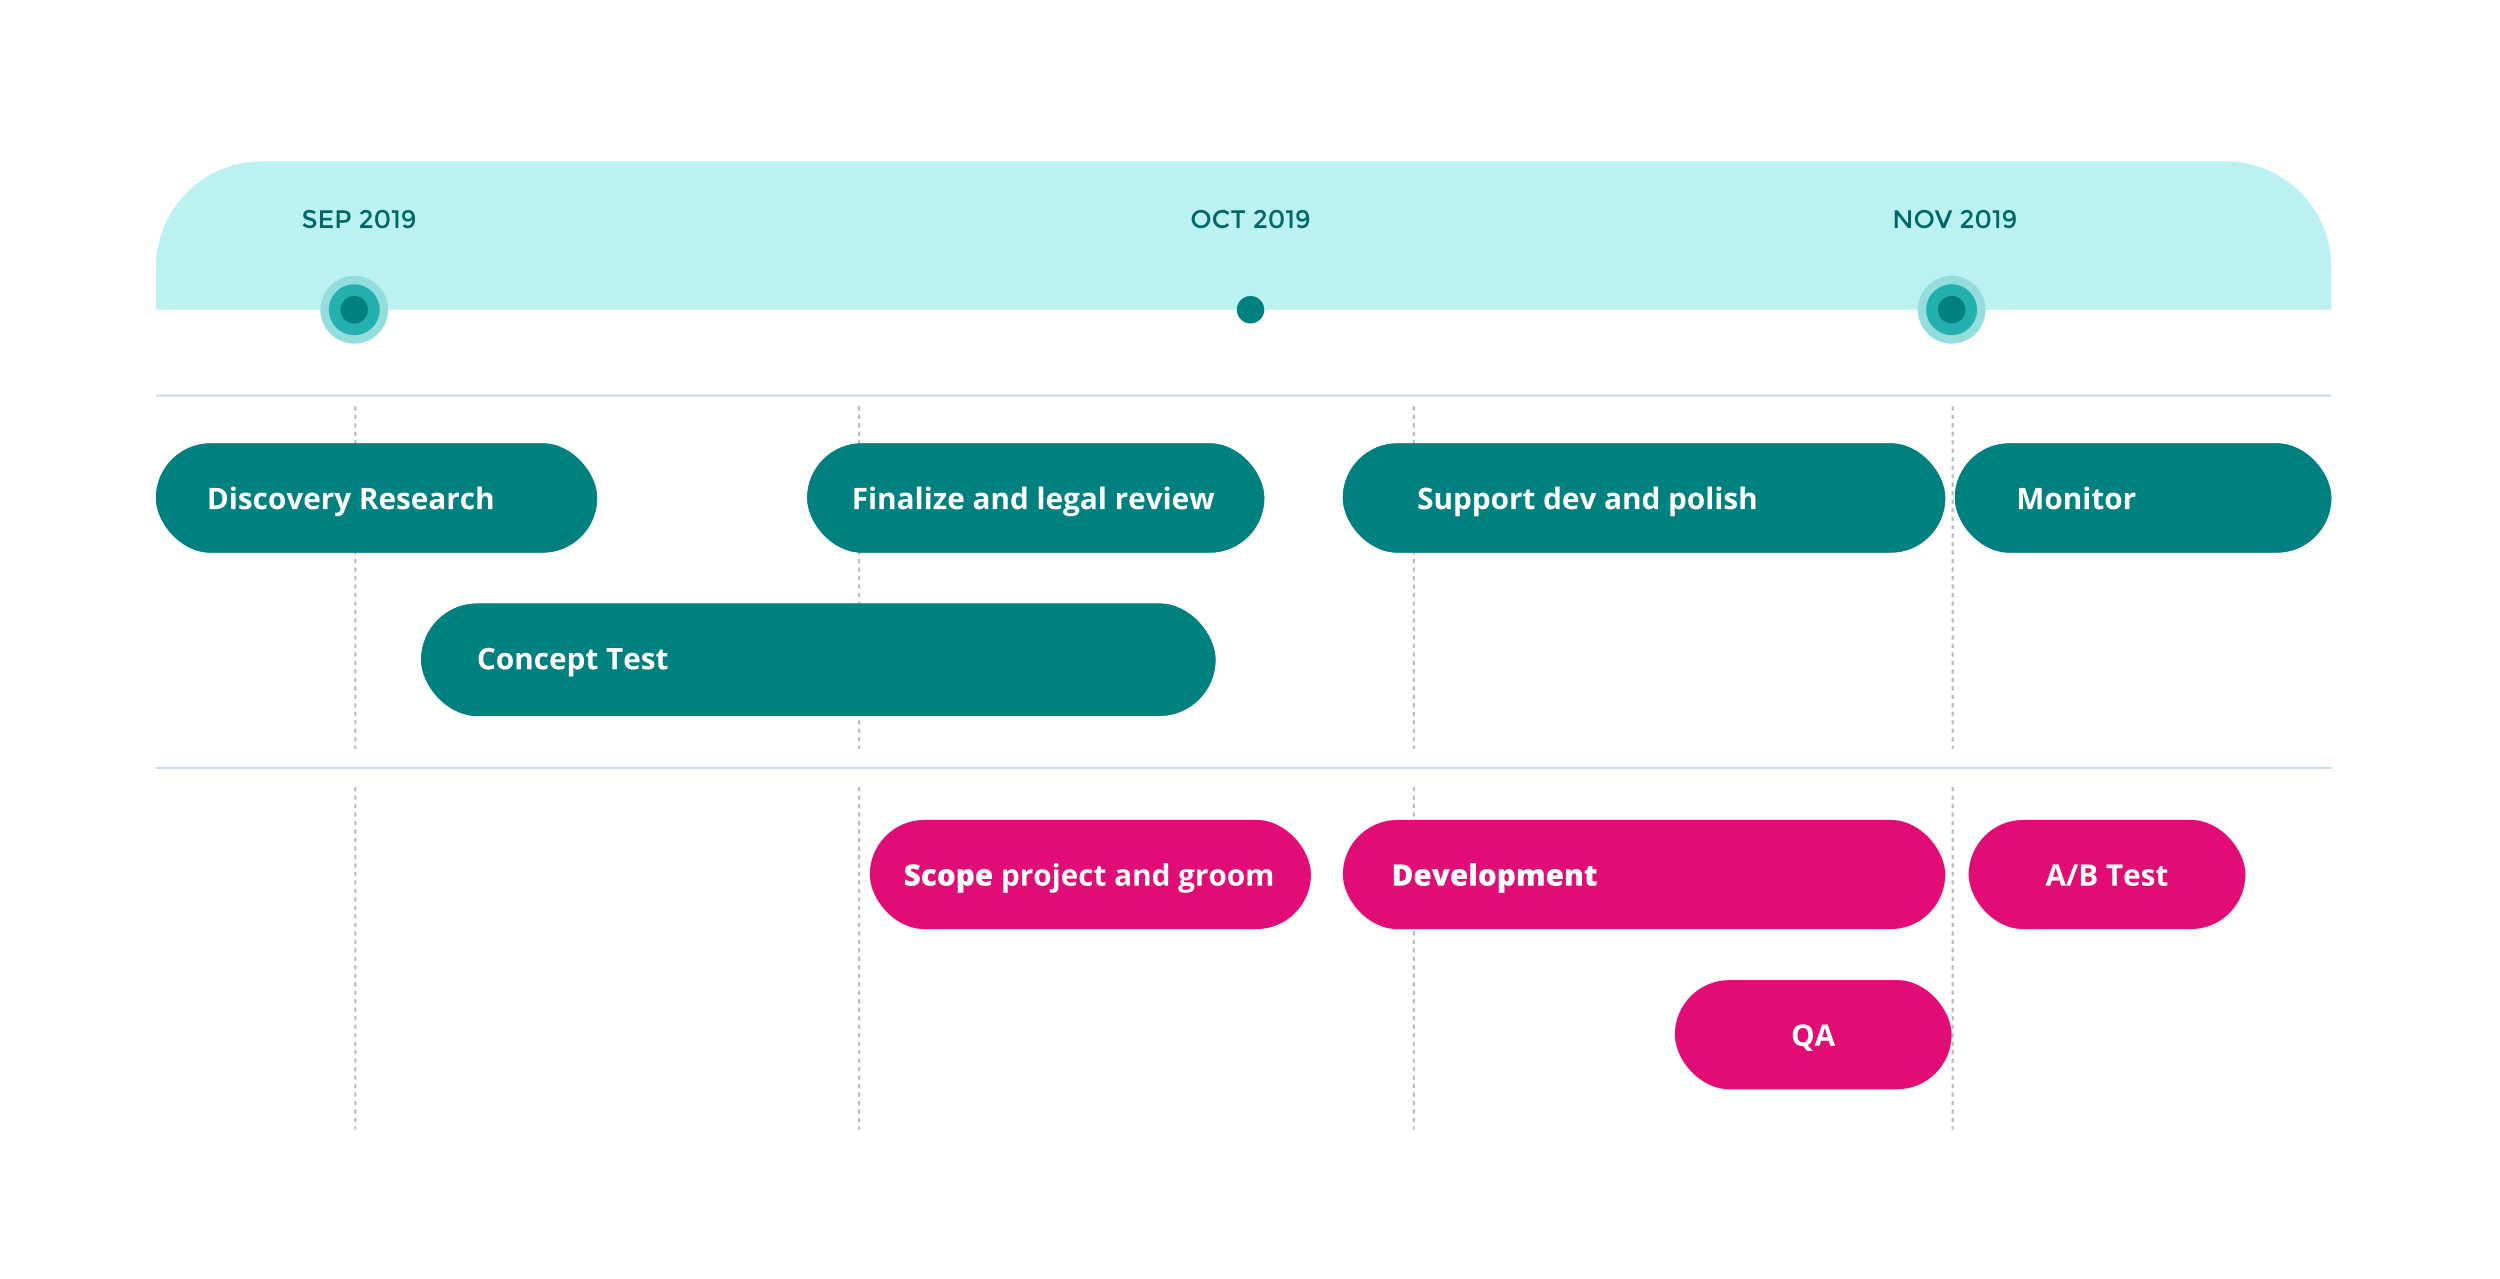 <svg width="2357" height="1206" viewBox="0 0 2357 1206" fill="none" xmlns="http://www.w3.org/2000/svg">
<rect width="2357" height="1206" fill="white"/>
<line x1="335" y1="383" x2="335" y2="706" stroke="#A9BFCB" stroke-width="2" stroke-dasharray="4 4"/>
<line x1="810" y1="383" x2="810" y2="706" stroke="#A9BFCB" stroke-width="2" stroke-dasharray="4 4"/>
<line x1="1333" y1="383" x2="1333" y2="706" stroke="#A9BFCB" stroke-width="2" stroke-dasharray="4 4"/>
<line x1="1841" y1="383" x2="1841" y2="706" stroke="#A9BFCB" stroke-width="2" stroke-dasharray="4 4"/>
<line x1="335" y1="742" x2="335" y2="1065" stroke="#A9BFCB" stroke-width="2" stroke-dasharray="4 4"/>
<line x1="810" y1="742" x2="810" y2="1065" stroke="#A9BFCB" stroke-width="2" stroke-dasharray="4 4"/>
<line x1="1333" y1="742" x2="1333" y2="1065" stroke="#A9BFCB" stroke-width="2" stroke-dasharray="4 4"/>
<line x1="1841" y1="742" x2="1841" y2="1065" stroke="#A9BFCB" stroke-width="2" stroke-dasharray="4 4"/>
<path d="M147 252C147 196.772 191.772 152 247 152H2098C2153.23 152 2198 196.772 2198 252V292H147V252Z" fill="#BBF2F1"/>
<rect x="147" y="372" width="2051" height="2" fill="#CCDCE6"/>
<rect x="147" y="723" width="2051" height="2" fill="#CCDCE6"/>
<g filter="url(#filter0_d)">
<circle cx="1179" cy="292" r="13" fill="#008180"/>
</g>
<g filter="url(#filter1_d)">
<circle cx="1843" cy="292" r="13" fill="#1E90CF"/>
</g>
<path d="M291.658 200.432C290.842 200.432 290.17 200.6 289.642 200.936C289.114 201.272 288.85 201.784 288.85 202.472C288.85 203.144 289.114 203.664 289.642 204.032C290.17 204.384 291.29 204.768 293.002 205.184C294.73 205.6 296.026 206.184 296.89 206.936C297.77 207.688 298.21 208.8 298.21 210.272C298.21 211.728 297.658 212.912 296.554 213.824C295.45 214.736 294.002 215.192 292.21 215.192C289.586 215.192 287.258 214.288 285.226 212.48L287.002 210.344C288.698 211.816 290.458 212.552 292.282 212.552C293.194 212.552 293.914 212.36 294.442 211.976C294.986 211.576 295.258 211.056 295.258 210.416C295.258 209.76 295.002 209.256 294.49 208.904C293.994 208.536 293.13 208.208 291.898 207.92C290.666 207.616 289.73 207.344 289.09 207.104C288.45 206.848 287.882 206.52 287.386 206.12C286.394 205.368 285.898 204.216 285.898 202.664C285.898 201.112 286.458 199.92 287.578 199.088C288.714 198.24 290.114 197.816 291.778 197.816C292.85 197.816 293.914 197.992 294.97 198.344C296.026 198.696 296.938 199.192 297.706 199.832L296.194 201.968C295.698 201.52 295.026 201.152 294.178 200.864C293.33 200.576 292.49 200.432 291.658 200.432ZM313.495 198.224V200.888H304.543V205.328H312.583V207.848H304.543V212.336H313.783V215H301.711V198.224H313.495ZM323.174 198.224C325.718 198.224 327.574 198.712 328.742 199.688C329.91 200.664 330.494 202.168 330.494 204.2C330.494 206.232 329.894 207.72 328.694 208.664C327.51 209.608 325.686 210.08 323.222 210.08H320.246V215H317.414V198.224H323.174ZM323.534 207.512C325.102 207.512 326.166 207.216 326.726 206.624C327.302 206.016 327.59 205.136 327.59 203.984C327.59 202.816 327.23 201.992 326.51 201.512C325.79 201.032 324.662 200.792 323.126 200.792H320.246V207.512H323.534ZM344.558 207.488C345.694 206.336 346.502 205.432 346.982 204.776C347.462 204.12 347.702 203.456 347.702 202.784C347.702 202.112 347.446 201.544 346.934 201.08C346.422 200.6 345.774 200.36 344.99 200.36C343.614 200.36 342.47 201.064 341.558 202.472L339.278 201.152C340.014 200.048 340.822 199.216 341.702 198.656C342.598 198.096 343.742 197.816 345.134 197.816C346.542 197.816 347.774 198.264 348.83 199.16C349.886 200.04 350.414 201.248 350.414 202.784C350.414 203.648 350.19 204.472 349.742 205.256C349.294 206.04 348.47 207.048 347.27 208.28L343.334 212.288H350.942V215H339.47V212.6L344.558 207.488ZM357.347 201.968C356.691 203.12 356.363 204.632 356.363 206.504C356.363 208.376 356.691 209.888 357.347 211.04C358.019 212.192 359.059 212.768 360.467 212.768C361.875 212.768 362.899 212.2 363.539 211.064C364.195 209.912 364.523 208.392 364.523 206.504C364.523 204.616 364.195 203.104 363.539 201.968C362.899 200.816 361.875 200.24 360.467 200.24C359.059 200.24 358.019 200.816 357.347 201.968ZM355.331 212.84C354.195 211.256 353.627 209.144 353.627 206.504C353.627 203.864 354.195 201.76 355.331 200.192C356.467 198.608 358.179 197.816 360.467 197.816C362.755 197.816 364.467 198.608 365.603 200.192C366.739 201.76 367.307 203.864 367.307 206.504C367.307 209.144 366.739 211.256 365.603 212.84C364.467 214.408 362.755 215.192 360.467 215.192C358.179 215.192 356.467 214.408 355.331 212.84ZM369.43 198.224H375.526V215H372.838V200.744H369.43V198.224ZM384.259 212.648C385.747 212.648 386.843 212.144 387.547 211.136C388.251 210.128 388.611 208.768 388.627 207.056C388.227 207.504 387.651 207.928 386.899 208.328C386.147 208.712 385.315 208.904 384.403 208.904C382.899 208.904 381.635 208.408 380.611 207.416C379.603 206.408 379.099 205.08 379.099 203.432C379.099 201.768 379.643 200.432 380.731 199.424C381.835 198.416 383.219 197.912 384.883 197.912C387.571 197.912 389.427 199.112 390.451 201.512C391.027 202.888 391.315 204.44 391.315 206.168C391.315 207.896 391.131 209.336 390.763 210.488C390.395 211.64 389.891 212.552 389.251 213.224C388.003 214.536 386.467 215.192 384.643 215.192C382.835 215.192 381.195 214.624 379.723 213.488L381.139 211.4C381.507 211.72 381.995 212.008 382.603 212.264C383.227 212.52 383.779 212.648 384.259 212.648ZM384.763 206.408C385.739 206.408 386.547 206.144 387.187 205.616C387.843 205.072 388.171 204.376 388.171 203.528C388.171 202.664 387.859 201.928 387.235 201.32C386.611 200.696 385.827 200.384 384.883 200.384C383.955 200.384 383.187 200.664 382.579 201.224C381.971 201.768 381.667 202.472 381.667 203.336C381.667 204.2 381.939 204.928 382.483 205.52C383.043 206.112 383.803 206.408 384.763 206.408Z" fill="#006867"/>
<path d="M1136.5 202.184C1135.37 201 1133.97 200.408 1132.3 200.408C1130.64 200.408 1129.23 201 1128.08 202.184C1126.94 203.368 1126.37 204.808 1126.37 206.504C1126.37 208.184 1126.94 209.616 1128.08 210.8C1129.23 211.984 1130.64 212.576 1132.3 212.576C1133.97 212.576 1135.37 211.984 1136.5 210.8C1137.65 209.616 1138.23 208.184 1138.23 206.504C1138.23 204.808 1137.65 203.368 1136.5 202.184ZM1138.59 212.696C1136.89 214.344 1134.8 215.168 1132.3 215.168C1129.81 215.168 1127.71 214.344 1126.01 212.696C1124.32 211.032 1123.47 208.968 1123.47 206.504C1123.47 204.024 1124.32 201.96 1126.01 200.312C1127.71 198.648 1129.81 197.816 1132.3 197.816C1134.8 197.816 1136.89 198.648 1138.59 200.312C1140.29 201.96 1141.13 204.024 1141.13 206.504C1141.13 208.968 1140.29 211.032 1138.59 212.696ZM1152.36 212.432C1153.34 212.432 1154.18 212.272 1154.88 211.952C1155.59 211.616 1156.32 211.088 1157.09 210.368L1158.91 212.24C1157.14 214.208 1154.98 215.192 1152.43 215.192C1149.91 215.192 1147.8 214.376 1146.12 212.744C1144.46 211.112 1143.63 209.048 1143.63 206.552C1143.63 204.056 1144.47 201.976 1146.17 200.312C1147.88 198.648 1150.03 197.816 1152.63 197.816C1155.23 197.816 1157.41 198.776 1159.15 200.696L1157.35 202.664C1156.55 201.896 1155.79 201.36 1155.07 201.056C1154.37 200.752 1153.54 200.6 1152.58 200.6C1150.88 200.6 1149.46 201.152 1148.31 202.256C1147.15 203.344 1146.58 204.744 1146.58 206.456C1146.58 208.152 1147.15 209.576 1148.28 210.728C1149.43 211.864 1150.79 212.432 1152.36 212.432ZM1168.71 200.816V215H1165.88V200.816H1160.79V198.224H1173.8V200.816H1168.71ZM1187.6 207.488C1188.74 206.336 1189.55 205.432 1190.03 204.776C1190.51 204.12 1190.75 203.456 1190.75 202.784C1190.75 202.112 1190.49 201.544 1189.98 201.08C1189.47 200.6 1188.82 200.36 1188.03 200.36C1186.66 200.36 1185.51 201.064 1184.6 202.472L1182.32 201.152C1183.06 200.048 1183.87 199.216 1184.75 198.656C1185.64 198.096 1186.79 197.816 1188.18 197.816C1189.59 197.816 1190.82 198.264 1191.87 199.16C1192.93 200.04 1193.46 201.248 1193.46 202.784C1193.46 203.648 1193.23 204.472 1192.79 205.256C1192.34 206.04 1191.51 207.048 1190.31 208.28L1186.38 212.288H1193.99V215H1182.51V212.6L1187.6 207.488ZM1200.39 201.968C1199.73 203.12 1199.41 204.632 1199.41 206.504C1199.41 208.376 1199.73 209.888 1200.39 211.04C1201.06 212.192 1202.1 212.768 1203.51 212.768C1204.92 212.768 1205.94 212.2 1206.58 211.064C1207.24 209.912 1207.57 208.392 1207.57 206.504C1207.57 204.616 1207.24 203.104 1206.58 201.968C1205.94 200.816 1204.92 200.24 1203.51 200.24C1202.1 200.24 1201.06 200.816 1200.39 201.968ZM1198.37 212.84C1197.24 211.256 1196.67 209.144 1196.67 206.504C1196.67 203.864 1197.24 201.76 1198.37 200.192C1199.51 198.608 1201.22 197.816 1203.51 197.816C1205.8 197.816 1207.51 198.608 1208.65 200.192C1209.78 201.76 1210.35 203.864 1210.35 206.504C1210.35 209.144 1209.78 211.256 1208.65 212.84C1207.51 214.408 1205.8 215.192 1203.51 215.192C1201.22 215.192 1199.51 214.408 1198.37 212.84ZM1212.47 198.224H1218.57V215H1215.88V200.744H1212.47V198.224ZM1227.3 212.648C1228.79 212.648 1229.89 212.144 1230.59 211.136C1231.29 210.128 1231.65 208.768 1231.67 207.056C1231.27 207.504 1230.69 207.928 1229.94 208.328C1229.19 208.712 1228.36 208.904 1227.45 208.904C1225.94 208.904 1224.68 208.408 1223.65 207.416C1222.65 206.408 1222.14 205.08 1222.14 203.432C1222.14 201.768 1222.69 200.432 1223.77 199.424C1224.88 198.416 1226.26 197.912 1227.93 197.912C1230.61 197.912 1232.47 199.112 1233.49 201.512C1234.07 202.888 1234.36 204.44 1234.36 206.168C1234.36 207.896 1234.17 209.336 1233.81 210.488C1233.44 211.64 1232.93 212.552 1232.29 213.224C1231.05 214.536 1229.51 215.192 1227.69 215.192C1225.88 215.192 1224.24 214.624 1222.77 213.488L1224.18 211.4C1224.55 211.72 1225.04 212.008 1225.65 212.264C1226.27 212.52 1226.82 212.648 1227.3 212.648ZM1227.81 206.408C1228.78 206.408 1229.59 206.144 1230.23 205.616C1230.89 205.072 1231.21 204.376 1231.21 203.528C1231.21 202.664 1230.9 201.928 1230.28 201.32C1229.65 200.696 1228.87 200.384 1227.93 200.384C1227 200.384 1226.23 200.664 1225.62 201.224C1225.01 201.768 1224.71 202.472 1224.71 203.336C1224.71 204.2 1224.98 204.928 1225.53 205.52C1226.09 206.112 1226.85 206.408 1227.81 206.408Z" fill="#006867"/>
<path d="M1798.91 198.224H1801.74V215H1798.67L1789.17 202.76V215H1786.34V198.224H1789.17L1798.91 210.752V198.224ZM1818.35 202.184C1817.21 201 1815.81 200.408 1814.15 200.408C1812.49 200.408 1811.08 201 1809.93 202.184C1808.79 203.368 1808.22 204.808 1808.22 206.504C1808.22 208.184 1808.79 209.616 1809.93 210.8C1811.08 211.984 1812.49 212.576 1814.15 212.576C1815.81 212.576 1817.21 211.984 1818.35 210.8C1819.5 209.616 1820.08 208.184 1820.08 206.504C1820.08 204.808 1819.5 203.368 1818.35 202.184ZM1820.44 212.696C1818.74 214.344 1816.65 215.168 1814.15 215.168C1811.65 215.168 1809.56 214.344 1807.86 212.696C1806.17 211.032 1805.32 208.968 1805.32 206.504C1805.32 204.024 1806.17 201.96 1807.86 200.312C1809.56 198.648 1811.65 197.816 1814.15 197.816C1816.65 197.816 1818.74 198.648 1820.44 200.312C1822.13 201.96 1822.98 204.024 1822.98 206.504C1822.98 208.968 1822.13 211.032 1820.44 212.696ZM1833.93 215H1830.76L1824.02 198.224H1827.19L1832.35 210.752L1837.51 198.224H1840.67L1833.93 215ZM1853.82 207.488C1854.95 206.336 1855.76 205.432 1856.24 204.776C1856.72 204.12 1856.96 203.456 1856.96 202.784C1856.96 202.112 1856.7 201.544 1856.19 201.08C1855.68 200.6 1855.03 200.36 1854.25 200.36C1852.87 200.36 1851.73 201.064 1850.82 202.472L1848.54 201.152C1849.27 200.048 1850.08 199.216 1850.96 198.656C1851.86 198.096 1853 197.816 1854.39 197.816C1855.8 197.816 1857.03 198.264 1858.09 199.16C1859.14 200.04 1859.67 201.248 1859.67 202.784C1859.67 203.648 1859.45 204.472 1859 205.256C1858.55 206.04 1857.73 207.048 1856.53 208.28L1852.59 212.288H1860.2V215H1848.73V212.6L1853.82 207.488ZM1866.6 201.968C1865.95 203.12 1865.62 204.632 1865.62 206.504C1865.62 208.376 1865.95 209.888 1866.6 211.04C1867.28 212.192 1868.32 212.768 1869.72 212.768C1871.13 212.768 1872.16 212.2 1872.8 211.064C1873.45 209.912 1873.78 208.392 1873.78 206.504C1873.78 204.616 1873.45 203.104 1872.8 201.968C1872.16 200.816 1871.13 200.24 1869.72 200.24C1868.32 200.24 1867.28 200.816 1866.6 201.968ZM1864.59 212.84C1863.45 211.256 1862.88 209.144 1862.88 206.504C1862.88 203.864 1863.45 201.76 1864.59 200.192C1865.72 198.608 1867.44 197.816 1869.72 197.816C1872.01 197.816 1873.72 198.608 1874.86 200.192C1876 201.76 1876.56 203.864 1876.56 206.504C1876.56 209.144 1876 211.256 1874.86 212.84C1873.72 214.408 1872.01 215.192 1869.72 215.192C1867.44 215.192 1865.72 214.408 1864.59 212.84ZM1878.69 198.224H1884.78V215H1882.1V200.744H1878.69V198.224ZM1893.52 212.648C1895 212.648 1896.1 212.144 1896.8 211.136C1897.51 210.128 1897.87 208.768 1897.88 207.056C1897.48 207.504 1896.91 207.928 1896.16 208.328C1895.4 208.712 1894.57 208.904 1893.66 208.904C1892.16 208.904 1890.89 208.408 1889.87 207.416C1888.86 206.408 1888.36 205.08 1888.36 203.432C1888.36 201.768 1888.9 200.432 1889.99 199.424C1891.09 198.416 1892.48 197.912 1894.14 197.912C1896.83 197.912 1898.68 199.112 1899.71 201.512C1900.28 202.888 1900.57 204.44 1900.57 206.168C1900.57 207.896 1900.39 209.336 1900.02 210.488C1899.65 211.64 1899.15 212.552 1898.51 213.224C1897.26 214.536 1895.72 215.192 1893.9 215.192C1892.09 215.192 1890.45 214.624 1888.98 213.488L1890.4 211.4C1890.76 211.72 1891.25 212.008 1891.86 212.264C1892.48 212.52 1893.04 212.648 1893.52 212.648ZM1894.02 206.408C1895 206.408 1895.8 206.144 1896.44 205.616C1897.1 205.072 1897.43 204.376 1897.43 203.528C1897.43 202.664 1897.12 201.928 1896.49 201.32C1895.87 200.696 1895.08 200.384 1894.14 200.384C1893.21 200.384 1892.44 200.664 1891.84 201.224C1891.23 201.768 1890.92 202.472 1890.92 203.336C1890.92 204.2 1891.2 204.928 1891.74 205.52C1892.3 206.112 1893.06 206.408 1894.02 206.408Z" fill="#006867"/>
<rect x="1266" y="773" width="568" height="103" rx="51.5" fill="#E20C77"/>
<path d="M1331.12 824.582C1331.12 827.918 1330.2 830.488 1328.36 832.293C1326.53 834.098 1323.95 835 1320.62 835H1314.16V815.012H1321.07C1324.28 815.012 1326.76 815.832 1328.5 817.473C1330.25 819.113 1331.12 821.483 1331.12 824.582ZM1325.52 824.773C1325.52 822.941 1325.15 821.583 1324.42 820.699C1323.7 819.815 1322.61 819.373 1321.13 819.373H1319.56V830.57H1320.76C1322.4 830.57 1323.6 830.096 1324.37 829.148C1325.13 828.191 1325.52 826.733 1325.52 824.773ZM1341.88 835.273C1339.3 835.273 1337.3 834.59 1335.87 833.223C1334.45 831.846 1333.73 829.891 1333.73 827.357C1333.73 824.742 1334.4 822.736 1335.72 821.342C1337.04 819.938 1338.93 819.236 1341.38 819.236C1343.71 819.236 1345.51 819.847 1346.78 821.068C1348.05 822.281 1348.69 824.031 1348.69 826.318V828.697H1339.13C1339.17 829.563 1339.49 830.242 1340.08 830.734C1340.68 831.227 1341.5 831.473 1342.53 831.473C1343.46 831.473 1344.33 831.386 1345.11 831.213C1345.9 831.031 1346.76 830.725 1347.68 830.297V834.139C1346.84 834.567 1345.98 834.863 1345.08 835.027C1344.19 835.191 1343.12 835.273 1341.88 835.273ZM1341.57 822.873C1340.94 822.873 1340.41 823.074 1339.98 823.475C1339.56 823.867 1339.32 824.486 1339.24 825.334H1343.84C1343.82 824.587 1343.61 823.99 1343.2 823.543C1342.79 823.096 1342.25 822.873 1341.57 822.873ZM1355.77 835L1349.87 819.51H1355.45L1358.07 828.67C1358.08 828.715 1358.1 828.793 1358.12 828.902C1358.15 829.012 1358.18 829.144 1358.21 829.299C1358.23 829.445 1358.26 829.604 1358.28 829.777C1358.3 829.941 1358.32 830.096 1358.32 830.242H1358.41C1358.41 829.768 1358.49 829.253 1358.66 828.697L1361.41 819.51H1366.97L1361.06 835H1355.77ZM1376.31 835.273C1373.73 835.273 1371.72 834.59 1370.29 833.223C1368.87 831.846 1368.16 829.891 1368.16 827.357C1368.16 824.742 1368.82 822.736 1370.14 821.342C1371.46 819.938 1373.35 819.236 1375.8 819.236C1378.14 819.236 1379.94 819.847 1381.2 821.068C1382.48 822.281 1383.12 824.031 1383.12 826.318V828.697H1373.56C1373.6 829.563 1373.91 830.242 1374.5 830.734C1375.11 831.227 1375.92 831.473 1376.95 831.473C1377.89 831.473 1378.75 831.386 1379.54 831.213C1380.33 831.031 1381.18 830.725 1382.11 830.297V834.139C1381.27 834.567 1380.4 834.863 1379.51 835.027C1378.61 835.191 1377.55 835.273 1376.31 835.273ZM1375.99 822.873C1375.37 822.873 1374.84 823.074 1374.41 823.475C1373.99 823.867 1373.74 824.486 1373.67 825.334H1378.26C1378.25 824.587 1378.03 823.99 1377.62 823.543C1377.22 823.096 1376.68 822.873 1375.99 822.873ZM1391.48 835H1386.14V813.727H1391.48V835ZM1409.98 827.221C1409.98 829.755 1409.3 831.732 1407.93 833.154C1406.57 834.567 1404.67 835.273 1402.22 835.273C1399.87 835.273 1397.99 834.549 1396.6 833.1C1395.21 831.65 1394.52 829.691 1394.52 827.221C1394.52 824.696 1395.2 822.736 1396.56 821.342C1397.92 819.938 1399.84 819.236 1402.3 819.236C1403.82 819.236 1405.17 819.56 1406.33 820.207C1407.5 820.854 1408.4 821.784 1409.03 822.996C1409.66 824.199 1409.98 825.607 1409.98 827.221ZM1399.95 827.221C1399.95 828.551 1400.12 829.568 1400.48 830.27C1400.84 830.962 1401.43 831.309 1402.27 831.309C1403.1 831.309 1403.68 830.962 1404.02 830.27C1404.37 829.568 1404.54 828.551 1404.54 827.221C1404.54 825.899 1404.37 824.901 1404.02 824.227C1403.68 823.552 1403.08 823.215 1402.24 823.215C1401.42 823.215 1400.84 823.552 1400.48 824.227C1400.12 824.892 1399.95 825.89 1399.95 827.221ZM1422.34 835.273C1421.56 835.273 1420.86 835.146 1420.24 834.891C1419.62 834.626 1419 834.157 1418.39 833.482H1418.14C1418.31 834.567 1418.39 835.242 1418.39 835.506V841.727H1413.04V819.51H1417.39L1418.14 821.479H1418.39C1419.38 819.984 1420.76 819.236 1422.51 819.236C1424.22 819.236 1425.56 819.947 1426.54 821.369C1427.51 822.791 1428 824.742 1428 827.221C1428 829.718 1427.49 831.687 1426.47 833.127C1425.46 834.558 1424.08 835.273 1422.34 835.273ZM1420.55 823.434C1419.77 823.434 1419.22 823.716 1418.9 824.281C1418.59 824.837 1418.42 825.667 1418.39 826.77V827.193C1418.39 828.524 1418.57 829.486 1418.92 830.078C1419.28 830.671 1419.84 830.967 1420.61 830.967C1421.29 830.967 1421.79 830.675 1422.1 830.092C1422.41 829.499 1422.56 828.524 1422.56 827.166C1422.56 825.835 1422.41 824.883 1422.1 824.309C1421.79 823.725 1421.27 823.434 1420.55 823.434ZM1450.08 835V826.578C1450.08 825.53 1449.94 824.746 1449.64 824.227C1449.36 823.698 1448.91 823.434 1448.29 823.434C1447.47 823.434 1446.87 823.785 1446.49 824.486C1446.1 825.188 1445.91 826.286 1445.91 827.781V835H1440.55V826.578C1440.55 825.53 1440.42 824.746 1440.14 824.227C1439.87 823.698 1439.43 823.434 1438.82 823.434C1437.98 823.434 1437.37 823.807 1436.98 824.555C1436.6 825.302 1436.41 826.523 1436.41 828.219V835H1431.06V819.51H1435.1L1435.77 821.424H1436.08C1436.49 820.713 1437.08 820.171 1437.86 819.797C1438.64 819.423 1439.53 819.236 1440.53 819.236C1442.76 819.236 1444.33 819.915 1445.23 821.273H1445.65C1446.09 820.635 1446.7 820.139 1447.47 819.783C1448.25 819.419 1449.12 819.236 1450.05 819.236C1451.89 819.236 1453.24 819.706 1454.12 820.645C1454.99 821.583 1455.43 823.01 1455.43 824.924V835H1450.08ZM1466.54 835.273C1463.96 835.273 1461.96 834.59 1460.53 833.223C1459.11 831.846 1458.39 829.891 1458.39 827.357C1458.39 824.742 1459.06 822.736 1460.38 821.342C1461.7 819.938 1463.59 819.236 1466.04 819.236C1468.37 819.236 1470.17 819.847 1471.44 821.068C1472.71 822.281 1473.35 824.031 1473.35 826.318V828.697H1463.79C1463.83 829.563 1464.15 830.242 1464.74 830.734C1465.34 831.227 1466.16 831.473 1467.19 831.473C1468.12 831.473 1468.99 831.386 1469.77 831.213C1470.56 831.031 1471.42 830.725 1472.34 830.297V834.139C1471.5 834.567 1470.64 834.863 1469.74 835.027C1468.85 835.191 1467.78 835.273 1466.54 835.273ZM1466.23 822.873C1465.6 822.873 1465.07 823.074 1464.64 823.475C1464.22 823.867 1463.98 824.486 1463.9 825.334H1468.5C1468.48 824.587 1468.27 823.99 1467.86 823.543C1467.45 823.096 1466.91 822.873 1466.23 822.873ZM1486.15 835V826.551C1486.15 825.521 1486 824.746 1485.7 824.227C1485.41 823.698 1484.93 823.434 1484.28 823.434C1483.37 823.434 1482.72 823.794 1482.32 824.514C1481.92 825.234 1481.72 826.469 1481.72 828.219V835H1476.37V819.51H1480.41L1481.08 821.424H1481.39C1481.85 820.695 1482.48 820.148 1483.28 819.783C1484.09 819.419 1485.02 819.236 1486.07 819.236C1487.78 819.236 1489.11 819.733 1490.06 820.727C1491.02 821.72 1491.49 823.119 1491.49 824.924V835H1486.15ZM1502.72 831.049C1503.44 831.049 1504.3 830.871 1505.3 830.516V834.412C1504.58 834.722 1503.89 834.941 1503.24 835.068C1502.59 835.205 1501.83 835.273 1500.96 835.273C1499.16 835.273 1497.87 834.836 1497.07 833.961C1496.28 833.077 1495.88 831.723 1495.88 829.9V823.516H1494.01V821.342L1496.39 819.66L1497.77 816.406H1501.27V819.51H1505.07V823.516H1501.27V829.545C1501.27 830.548 1501.75 831.049 1502.72 831.049Z" fill="white"/>
<rect x="820" y="773" width="416" height="103" rx="51.5" fill="#E20C77"/>
<path d="M867.23 828.93C867.23 830.169 866.916 831.272 866.287 832.238C865.658 833.195 864.751 833.943 863.566 834.48C862.382 835.009 860.992 835.273 859.396 835.273C858.066 835.273 856.949 835.182 856.047 835C855.145 834.809 854.206 834.48 853.23 834.016V829.203C854.26 829.732 855.331 830.146 856.443 830.447C857.555 830.739 858.576 830.885 859.506 830.885C860.308 830.885 860.896 830.748 861.27 830.475C861.643 830.192 861.83 829.832 861.83 829.395C861.83 829.121 861.753 828.884 861.598 828.684C861.452 828.474 861.21 828.264 860.873 828.055C860.545 827.845 859.661 827.417 858.221 826.77C856.917 826.177 855.938 825.603 855.281 825.047C854.634 824.491 854.151 823.853 853.832 823.133C853.522 822.413 853.367 821.561 853.367 820.576C853.367 818.735 854.037 817.299 855.377 816.27C856.717 815.24 858.558 814.725 860.9 814.725C862.969 814.725 865.079 815.203 867.23 816.16L865.576 820.33C863.708 819.473 862.094 819.045 860.736 819.045C860.035 819.045 859.524 819.168 859.205 819.414C858.886 819.66 858.727 819.965 858.727 820.33C858.727 820.722 858.927 821.073 859.328 821.383C859.738 821.693 860.841 822.258 862.637 823.078C864.359 823.853 865.553 824.687 866.219 825.58C866.893 826.464 867.23 827.581 867.23 828.93ZM877.061 835.273C874.527 835.273 872.604 834.59 871.291 833.223C869.988 831.855 869.336 829.891 869.336 827.33C869.336 824.76 870.042 822.768 871.455 821.355C872.868 819.943 874.878 819.236 877.484 819.236C879.28 819.236 880.971 819.628 882.557 820.412L880.984 824.363C880.337 824.081 879.74 823.857 879.193 823.693C878.646 823.52 878.077 823.434 877.484 823.434C876.618 823.434 875.949 823.771 875.475 824.445C875.001 825.12 874.764 826.072 874.764 827.303C874.764 829.782 875.68 831.021 877.512 831.021C879.079 831.021 880.583 830.566 882.023 829.654V833.906C880.647 834.818 878.993 835.273 877.061 835.273ZM899.893 827.221C899.893 829.755 899.209 831.732 897.842 833.154C896.484 834.567 894.579 835.273 892.127 835.273C889.775 835.273 887.902 834.549 886.508 833.1C885.122 831.65 884.43 829.691 884.43 827.221C884.43 824.696 885.109 822.736 886.467 821.342C887.834 819.938 889.748 819.236 892.209 819.236C893.731 819.236 895.076 819.56 896.242 820.207C897.409 820.854 898.307 821.784 898.936 822.996C899.574 824.199 899.893 825.607 899.893 827.221ZM889.857 827.221C889.857 828.551 890.035 829.568 890.391 830.27C890.746 830.962 891.343 831.309 892.182 831.309C893.011 831.309 893.594 830.962 893.932 830.27C894.278 829.568 894.451 828.551 894.451 827.221C894.451 825.899 894.278 824.901 893.932 824.227C893.585 823.552 892.993 823.215 892.154 823.215C891.334 823.215 890.746 823.552 890.391 824.227C890.035 824.892 889.857 825.89 889.857 827.221ZM912.252 835.273C911.468 835.273 910.766 835.146 910.146 834.891C909.527 834.626 908.911 834.157 908.301 833.482H908.055C908.219 834.567 908.301 835.242 908.301 835.506V841.727H902.955V819.51H907.303L908.055 821.479H908.301C909.294 819.984 910.666 819.236 912.416 819.236C914.13 819.236 915.474 819.947 916.449 821.369C917.424 822.791 917.912 824.742 917.912 827.221C917.912 829.718 917.402 831.687 916.381 833.127C915.369 834.558 913.993 835.273 912.252 835.273ZM910.461 823.434C909.677 823.434 909.126 823.716 908.807 824.281C908.497 824.837 908.328 825.667 908.301 826.77V827.193C908.301 828.524 908.479 829.486 908.834 830.078C909.189 830.671 909.75 830.967 910.516 830.967C911.199 830.967 911.696 830.675 912.006 830.092C912.316 829.499 912.471 828.524 912.471 827.166C912.471 825.835 912.316 824.883 912.006 824.309C911.696 823.725 911.181 823.434 910.461 823.434ZM928.453 835.273C925.874 835.273 923.868 834.59 922.438 833.223C921.016 831.846 920.305 829.891 920.305 827.357C920.305 824.742 920.965 822.736 922.287 821.342C923.609 819.938 925.495 819.236 927.947 819.236C930.281 819.236 932.081 819.847 933.348 821.068C934.624 822.281 935.262 824.031 935.262 826.318V828.697H925.705C925.742 829.563 926.056 830.242 926.648 830.734C927.25 831.227 928.066 831.473 929.096 831.473C930.035 831.473 930.896 831.386 931.68 831.213C932.473 831.031 933.329 830.725 934.25 830.297V834.139C933.411 834.567 932.546 834.863 931.652 835.027C930.759 835.191 929.693 835.273 928.453 835.273ZM928.139 822.873C927.51 822.873 926.981 823.074 926.553 823.475C926.133 823.867 925.887 824.486 925.814 825.334H930.408C930.39 824.587 930.176 823.99 929.766 823.543C929.365 823.096 928.822 822.873 928.139 822.873ZM954.293 835.273C952.497 835.273 951.089 834.622 950.068 833.318H949.85C949.995 834.594 950.068 835.333 950.068 835.533V841.727H945.898V819.715H949.289L949.877 821.697H950.068C951.044 820.184 952.488 819.428 954.402 819.428C956.207 819.428 957.62 820.125 958.641 821.52C959.661 822.914 960.172 824.851 960.172 827.33C960.172 828.962 959.93 830.379 959.447 831.582C958.973 832.785 958.294 833.701 957.41 834.33C956.526 834.959 955.487 835.273 954.293 835.273ZM953.062 822.764C952.033 822.764 951.281 823.083 950.807 823.721C950.333 824.35 950.087 825.393 950.068 826.852V827.303C950.068 828.943 950.31 830.119 950.793 830.83C951.285 831.541 952.06 831.896 953.117 831.896C954.986 831.896 955.92 830.356 955.92 827.275C955.92 825.771 955.688 824.646 955.223 823.898C954.767 823.142 954.047 822.764 953.062 822.764ZM972.148 819.428C972.714 819.428 973.183 819.469 973.557 819.551L973.242 823.461C972.905 823.37 972.495 823.324 972.012 823.324C970.681 823.324 969.642 823.666 968.895 824.35C968.156 825.033 967.787 825.99 967.787 827.221V835H963.617V819.715H966.775L967.391 822.285H967.596C968.07 821.428 968.708 820.74 969.51 820.221C970.321 819.692 971.201 819.428 972.148 819.428ZM979.654 827.33C979.654 828.843 979.9 829.987 980.393 830.762C980.894 831.536 981.705 831.924 982.826 831.924C983.938 831.924 984.736 831.541 985.219 830.775C985.711 830.001 985.957 828.852 985.957 827.33C985.957 825.817 985.711 824.682 985.219 823.926C984.727 823.169 983.92 822.791 982.799 822.791C981.687 822.791 980.885 823.169 980.393 823.926C979.9 824.673 979.654 825.808 979.654 827.33ZM990.223 827.33C990.223 829.818 989.566 831.764 988.254 833.168C986.941 834.572 985.114 835.273 982.771 835.273C981.304 835.273 980.01 834.954 978.889 834.316C977.768 833.669 976.906 832.744 976.305 831.541C975.703 830.338 975.402 828.934 975.402 827.33C975.402 824.833 976.054 822.891 977.357 821.506C978.661 820.12 980.493 819.428 982.854 819.428C984.321 819.428 985.615 819.747 986.736 820.385C987.857 821.023 988.719 821.939 989.32 823.133C989.922 824.327 990.223 825.726 990.223 827.33ZM992.438 841.727C991.371 841.727 990.455 841.613 989.689 841.385V838.104C990.327 838.277 990.979 838.363 991.645 838.363C992.346 838.363 992.857 838.167 993.176 837.775C993.504 837.383 993.668 836.805 993.668 836.039V819.715H997.838V836.654C997.838 838.277 997.368 839.525 996.43 840.4C995.491 841.285 994.16 841.727 992.438 841.727ZM993.49 815.764C993.49 814.406 994.247 813.727 995.76 813.727C997.273 813.727 998.029 814.406 998.029 815.764C998.029 816.411 997.838 816.917 997.455 817.281C997.081 817.637 996.516 817.814 995.76 817.814C994.247 817.814 993.49 817.131 993.49 815.764ZM1008.56 822.395C1007.67 822.395 1006.98 822.677 1006.48 823.242C1005.98 823.798 1005.69 824.591 1005.62 825.621H1011.47C1011.45 824.591 1011.18 823.798 1010.66 823.242C1010.14 822.677 1009.44 822.395 1008.56 822.395ZM1009.14 835.273C1006.68 835.273 1004.76 834.594 1003.38 833.236C1001.99 831.878 1001.3 829.955 1001.3 827.467C1001.3 824.906 1001.93 822.928 1003.21 821.533C1004.5 820.13 1006.27 819.428 1008.53 819.428C1010.69 819.428 1012.37 820.043 1013.57 821.273C1014.78 822.504 1015.38 824.204 1015.38 826.373V828.396H1005.52C1005.57 829.581 1005.92 830.507 1006.57 831.172C1007.23 831.837 1008.15 832.17 1009.34 832.17C1010.26 832.17 1011.13 832.074 1011.95 831.883C1012.77 831.691 1013.62 831.386 1014.52 830.967V834.193C1013.79 834.558 1013.01 834.827 1012.18 835C1011.35 835.182 1010.34 835.273 1009.14 835.273ZM1024.98 835.273C1020.22 835.273 1017.84 832.662 1017.84 827.439C1017.84 824.842 1018.49 822.859 1019.78 821.492C1021.08 820.116 1022.93 819.428 1025.35 819.428C1027.11 819.428 1028.7 819.774 1030.1 820.467L1028.87 823.693C1028.22 823.429 1027.61 823.215 1027.04 823.051C1026.48 822.878 1025.91 822.791 1025.35 822.791C1023.18 822.791 1022.09 824.331 1022.09 827.412C1022.09 830.402 1023.18 831.896 1025.35 831.896C1026.15 831.896 1026.89 831.792 1027.57 831.582C1028.26 831.363 1028.94 831.026 1029.62 830.57V834.139C1028.95 834.567 1028.27 834.863 1027.57 835.027C1026.89 835.191 1026.02 835.273 1024.98 835.273ZM1039.62 831.951C1040.35 831.951 1041.22 831.792 1042.24 831.473V834.576C1041.21 835.041 1039.93 835.273 1038.42 835.273C1036.75 835.273 1035.53 834.854 1034.77 834.016C1034.01 833.168 1033.63 831.901 1033.63 830.215V822.846H1031.63V821.082L1033.93 819.688L1035.13 816.461H1037.8V819.715H1042.08V822.846H1037.8V830.215C1037.8 830.807 1037.96 831.245 1038.29 831.527C1038.63 831.81 1039.07 831.951 1039.62 831.951ZM1062.33 835L1061.52 832.922H1061.41C1060.71 833.806 1059.99 834.421 1059.24 834.768C1058.5 835.105 1057.53 835.273 1056.34 835.273C1054.87 835.273 1053.71 834.854 1052.87 834.016C1052.03 833.177 1051.61 831.983 1051.61 830.434C1051.61 828.811 1052.17 827.617 1053.3 826.852C1054.44 826.077 1056.16 825.648 1058.45 825.566L1061.1 825.484V824.814C1061.1 823.265 1060.3 822.49 1058.72 822.49C1057.5 822.49 1056.06 822.859 1054.41 823.598L1053.03 820.781C1054.79 819.861 1056.74 819.4 1058.88 819.4C1060.93 819.4 1062.51 819.847 1063.6 820.74C1064.69 821.633 1065.24 822.992 1065.24 824.814V835H1062.33ZM1061.1 827.918L1059.48 827.973C1058.27 828.009 1057.37 828.228 1056.78 828.629C1056.18 829.03 1055.89 829.641 1055.89 830.461C1055.89 831.637 1056.56 832.225 1057.91 832.225C1058.88 832.225 1059.65 831.947 1060.22 831.391C1060.81 830.835 1061.1 830.096 1061.1 829.176V827.918ZM1083.66 835H1079.49V826.072C1079.49 824.969 1079.29 824.145 1078.9 823.598C1078.51 823.042 1077.88 822.764 1077.03 822.764C1075.86 822.764 1075.02 823.156 1074.5 823.939C1073.98 824.714 1073.72 826.004 1073.72 827.809V835H1069.55V819.715H1072.73L1073.29 821.67H1073.53C1073.99 820.932 1074.63 820.376 1075.44 820.002C1076.26 819.619 1077.19 819.428 1078.23 819.428C1080.01 819.428 1081.35 819.911 1082.28 820.877C1083.2 821.834 1083.66 823.219 1083.66 825.033V835ZM1092.79 835.273C1090.99 835.273 1089.58 834.576 1088.55 833.182C1087.53 831.787 1087.02 829.855 1087.02 827.385C1087.02 824.878 1087.54 822.928 1088.58 821.533C1089.63 820.13 1091.07 819.428 1092.9 819.428C1094.82 819.428 1096.29 820.175 1097.3 821.67H1097.44C1097.23 820.531 1097.12 819.514 1097.12 818.621V813.727H1101.31V835H1098.11L1097.3 833.018H1097.12C1096.18 834.521 1094.73 835.273 1092.79 835.273ZM1094.25 831.951C1095.32 831.951 1096.1 831.641 1096.59 831.021C1097.09 830.402 1097.36 829.349 1097.41 827.863V827.412C1097.41 825.771 1097.15 824.596 1096.64 823.885C1096.14 823.174 1095.32 822.818 1094.18 822.818C1093.25 822.818 1092.53 823.215 1092.01 824.008C1091.5 824.792 1091.24 825.936 1091.24 827.439C1091.24 828.943 1091.5 830.074 1092.02 830.83C1092.54 831.577 1093.29 831.951 1094.25 831.951ZM1126.24 819.715V821.834L1123.85 822.449C1124.29 823.133 1124.51 823.898 1124.51 824.746C1124.51 826.387 1123.93 827.667 1122.79 828.588C1121.65 829.499 1120.06 829.955 1118.03 829.955L1117.28 829.914L1116.66 829.846C1116.23 830.174 1116.02 830.538 1116.02 830.939C1116.02 831.541 1116.78 831.842 1118.31 831.842H1120.91C1122.59 831.842 1123.87 832.202 1124.74 832.922C1125.62 833.642 1126.07 834.699 1126.07 836.094C1126.07 837.88 1125.32 839.266 1123.82 840.25C1122.34 841.234 1120.2 841.727 1117.41 841.727C1115.28 841.727 1113.65 841.353 1112.52 840.605C1111.4 839.867 1110.84 838.828 1110.84 837.488C1110.84 836.568 1111.12 835.798 1111.7 835.178C1112.27 834.558 1113.11 834.116 1114.23 833.852C1113.8 833.669 1113.42 833.373 1113.11 832.963C1112.79 832.544 1112.63 832.102 1112.63 831.637C1112.63 831.053 1112.8 830.57 1113.13 830.188C1113.47 829.796 1113.96 829.413 1114.6 829.039C1113.79 828.693 1113.16 828.137 1112.68 827.371C1112.22 826.605 1111.98 825.703 1111.98 824.664C1111.98 822.996 1112.53 821.706 1113.61 820.795C1114.7 819.883 1116.25 819.428 1118.26 819.428C1118.69 819.428 1119.19 819.469 1119.78 819.551C1120.37 819.624 1120.75 819.678 1120.91 819.715H1126.24ZM1114.45 837.16C1114.45 837.734 1114.72 838.186 1115.27 838.514C1115.82 838.842 1116.6 839.006 1117.59 839.006C1119.08 839.006 1120.26 838.801 1121.1 838.391C1121.95 837.98 1122.38 837.42 1122.38 836.709C1122.38 836.135 1122.12 835.738 1121.62 835.52C1121.12 835.301 1120.35 835.191 1119.3 835.191H1117.14C1116.37 835.191 1115.73 835.369 1115.21 835.725C1114.7 836.089 1114.45 836.568 1114.45 837.16ZM1115.96 824.719C1115.96 825.548 1116.15 826.204 1116.52 826.688C1116.91 827.171 1117.49 827.412 1118.26 827.412C1119.04 827.412 1119.62 827.171 1119.98 826.688C1120.35 826.204 1120.53 825.548 1120.53 824.719C1120.53 822.878 1119.77 821.957 1118.26 821.957C1116.73 821.957 1115.96 822.878 1115.96 824.719ZM1137.3 819.428C1137.87 819.428 1138.34 819.469 1138.71 819.551L1138.4 823.461C1138.06 823.37 1137.65 823.324 1137.17 823.324C1135.84 823.324 1134.8 823.666 1134.05 824.35C1133.31 825.033 1132.94 825.99 1132.94 827.221V835H1128.77V819.715H1131.93L1132.55 822.285H1132.75C1133.23 821.428 1133.86 820.74 1134.67 820.221C1135.48 819.692 1136.36 819.428 1137.3 819.428ZM1144.81 827.33C1144.81 828.843 1145.06 829.987 1145.55 830.762C1146.05 831.536 1146.86 831.924 1147.98 831.924C1149.09 831.924 1149.89 831.541 1150.38 830.775C1150.87 830.001 1151.11 828.852 1151.11 827.33C1151.11 825.817 1150.87 824.682 1150.38 823.926C1149.88 823.169 1149.08 822.791 1147.96 822.791C1146.84 822.791 1146.04 823.169 1145.55 823.926C1145.06 824.673 1144.81 825.808 1144.81 827.33ZM1155.38 827.33C1155.38 829.818 1154.72 831.764 1153.41 833.168C1152.1 834.572 1150.27 835.273 1147.93 835.273C1146.46 835.273 1145.17 834.954 1144.04 834.316C1142.92 833.669 1142.06 832.744 1141.46 831.541C1140.86 830.338 1140.56 828.934 1140.56 827.33C1140.56 824.833 1141.21 822.891 1142.51 821.506C1143.82 820.12 1145.65 819.428 1148.01 819.428C1149.48 819.428 1150.77 819.747 1151.89 820.385C1153.01 821.023 1153.88 821.939 1154.48 823.133C1155.08 824.327 1155.38 825.726 1155.38 827.33ZM1162.15 827.33C1162.15 828.843 1162.39 829.987 1162.88 830.762C1163.39 831.536 1164.2 831.924 1165.32 831.924C1166.43 831.924 1167.23 831.541 1167.71 830.775C1168.2 830.001 1168.45 828.852 1168.45 827.33C1168.45 825.817 1168.2 824.682 1167.71 823.926C1167.22 823.169 1166.41 822.791 1165.29 822.791C1164.18 822.791 1163.38 823.169 1162.88 823.926C1162.39 824.673 1162.15 825.808 1162.15 827.33ZM1172.71 827.33C1172.71 829.818 1172.06 831.764 1170.75 833.168C1169.43 834.572 1167.61 835.273 1165.26 835.273C1163.8 835.273 1162.5 834.954 1161.38 834.316C1160.26 833.669 1159.4 832.744 1158.8 831.541C1158.2 830.338 1157.89 828.934 1157.89 827.33C1157.89 824.833 1158.55 822.891 1159.85 821.506C1161.15 820.12 1162.99 819.428 1165.35 819.428C1166.81 819.428 1168.11 819.747 1169.23 820.385C1170.35 821.023 1171.21 821.939 1171.81 823.133C1172.41 824.327 1172.71 825.726 1172.71 827.33ZM1189.85 835H1185.68V826.072C1185.68 824.969 1185.49 824.145 1185.12 823.598C1184.75 823.042 1184.17 822.764 1183.38 822.764C1182.31 822.764 1181.54 823.156 1181.05 823.939C1180.57 824.723 1180.33 826.013 1180.33 827.809V835H1176.16V819.715H1179.35L1179.91 821.67H1180.14C1180.55 820.968 1181.14 820.421 1181.92 820.029C1182.69 819.628 1183.58 819.428 1184.58 819.428C1186.87 819.428 1188.42 820.175 1189.23 821.67H1189.6C1190.01 820.959 1190.61 820.408 1191.4 820.016C1192.21 819.624 1193.11 819.428 1194.11 819.428C1195.84 819.428 1197.15 819.874 1198.04 820.768C1198.93 821.652 1199.38 823.074 1199.38 825.033V835H1195.19V826.072C1195.19 824.969 1195 824.145 1194.63 823.598C1194.27 823.042 1193.69 822.764 1192.89 822.764C1191.87 822.764 1191.11 823.128 1190.6 823.857C1190.1 824.587 1189.85 825.744 1189.85 827.33V835Z" fill="white"/>
<rect x="1579" y="924" width="261" height="103" rx="51.5" fill="#E20C77"/>
<path d="M1709.24 975.979C1709.24 978.33 1708.83 980.303 1707.99 981.898C1707.16 983.484 1705.94 984.646 1704.32 985.385L1709.14 990.758H1703.71L1700.04 986.273H1699.73C1696.67 986.273 1694.32 985.385 1692.67 983.607C1691.03 981.83 1690.21 979.278 1690.21 975.951C1690.21 972.624 1691.03 970.086 1692.67 968.336C1694.32 966.577 1696.69 965.697 1699.76 965.697C1702.83 965.697 1705.18 966.581 1706.8 968.35C1708.43 970.118 1709.24 972.661 1709.24 975.979ZM1694.66 975.979C1694.66 978.212 1695.08 979.893 1695.93 981.023C1696.78 982.154 1698.04 982.719 1699.73 982.719C1703.11 982.719 1704.8 980.472 1704.8 975.979C1704.8 971.476 1703.12 969.225 1699.76 969.225C1698.07 969.225 1696.8 969.794 1695.94 970.934C1695.09 972.064 1694.66 973.745 1694.66 975.979ZM1725.62 986L1724.17 981.242H1716.89L1715.44 986H1710.87L1717.93 965.93H1723.11L1730.19 986H1725.62ZM1723.16 977.688C1721.82 973.376 1721.07 970.938 1720.89 970.373C1720.73 969.808 1720.61 969.361 1720.54 969.033C1720.24 970.2 1719.38 973.085 1717.95 977.688H1723.16Z" fill="white"/>
<rect x="1856" y="773" width="261" height="103" rx="51.5" fill="#E20C77"/>
<path d="M1943.23 835L1941.78 830.242H1934.5L1933.05 835H1928.48L1935.54 814.93H1940.72L1947.8 835H1943.23ZM1940.77 826.688C1939.43 822.376 1938.68 819.938 1938.5 819.373C1938.34 818.808 1938.22 818.361 1938.15 818.033C1937.85 819.2 1936.99 822.085 1935.56 826.688H1940.77ZM1959.24 815.012L1951.79 835H1948L1955.46 815.012H1959.24ZM1961.9 815.012H1968.12C1970.95 815.012 1973.01 815.417 1974.28 816.229C1975.57 817.031 1976.21 818.311 1976.21 820.07C1976.21 821.264 1975.93 822.244 1975.36 823.01C1974.81 823.775 1974.06 824.236 1973.13 824.391V824.527C1974.4 824.81 1975.31 825.339 1975.87 826.113C1976.43 826.888 1976.72 827.918 1976.72 829.203C1976.72 831.026 1976.05 832.448 1974.73 833.469C1973.42 834.49 1971.63 835 1969.37 835H1961.9V815.012ZM1966.13 822.928H1968.59C1969.74 822.928 1970.57 822.75 1971.08 822.395C1971.6 822.039 1971.86 821.451 1971.86 820.631C1971.86 819.865 1971.58 819.318 1971.01 818.99C1970.46 818.653 1969.57 818.484 1968.36 818.484H1966.13V822.928ZM1966.13 826.291V831.5H1968.9C1970.06 831.5 1970.92 831.277 1971.48 830.83C1972.04 830.383 1972.31 829.7 1972.31 828.779C1972.31 827.12 1971.13 826.291 1968.76 826.291H1966.13ZM1995.69 835H1991.45V818.539H1986.03V815.012H2001.12V818.539H1995.69V835ZM2010.2 822.395C2009.31 822.395 2008.62 822.677 2008.12 823.242C2007.62 823.798 2007.33 824.591 2007.26 825.621H2013.11C2013.09 824.591 2012.82 823.798 2012.3 823.242C2011.78 822.677 2011.08 822.395 2010.2 822.395ZM2010.79 835.273C2008.32 835.273 2006.4 834.594 2005.02 833.236C2003.63 831.878 2002.94 829.955 2002.94 827.467C2002.94 824.906 2003.58 822.928 2004.85 821.533C2006.14 820.13 2007.91 819.428 2010.17 819.428C2012.33 819.428 2014.01 820.043 2015.22 821.273C2016.42 822.504 2017.02 824.204 2017.02 826.373V828.396H2007.16C2007.21 829.581 2007.56 830.507 2008.22 831.172C2008.87 831.837 2009.79 832.17 2010.98 832.17C2011.9 832.17 2012.77 832.074 2013.59 831.883C2014.41 831.691 2015.27 831.386 2016.16 830.967V834.193C2015.43 834.558 2014.65 834.827 2013.82 835C2012.99 835.182 2011.98 835.273 2010.79 835.273ZM2031.07 830.461C2031.07 832.029 2030.53 833.223 2029.43 834.043C2028.35 834.863 2026.72 835.273 2024.55 835.273C2023.44 835.273 2022.49 835.196 2021.71 835.041C2020.93 834.895 2020.19 834.676 2019.51 834.385V830.939C2020.28 831.304 2021.15 831.609 2022.12 831.855C2023.1 832.102 2023.95 832.225 2024.69 832.225C2026.2 832.225 2026.96 831.787 2026.96 830.912C2026.96 830.584 2026.86 830.32 2026.66 830.119C2026.46 829.91 2026.11 829.677 2025.62 829.422C2025.13 829.158 2024.47 828.852 2023.65 828.506C2022.48 828.014 2021.61 827.558 2021.05 827.139C2020.51 826.719 2020.11 826.241 2019.85 825.703C2019.6 825.156 2019.48 824.486 2019.48 823.693C2019.48 822.335 2020.01 821.287 2021.05 820.549C2022.11 819.801 2023.61 819.428 2025.54 819.428C2027.38 819.428 2029.17 819.829 2030.91 820.631L2029.65 823.639C2028.89 823.311 2028.17 823.042 2027.51 822.832C2026.84 822.622 2026.16 822.518 2025.47 822.518C2024.24 822.518 2023.62 822.85 2023.62 823.516C2023.62 823.889 2023.82 824.213 2024.21 824.486C2024.61 824.76 2025.48 825.165 2026.82 825.703C2028.02 826.186 2028.89 826.637 2029.45 827.057C2030 827.476 2030.41 827.959 2030.68 828.506C2030.94 829.053 2031.07 829.704 2031.07 830.461ZM2040.77 831.951C2041.5 831.951 2042.37 831.792 2043.39 831.473V834.576C2042.35 835.041 2041.08 835.273 2039.57 835.273C2037.9 835.273 2036.68 834.854 2035.91 834.016C2035.16 833.168 2034.78 831.901 2034.78 830.215V822.846H2032.78V821.082L2035.08 819.688L2036.28 816.461H2038.95V819.715H2043.23V822.846H2038.95V830.215C2038.95 830.807 2039.11 831.245 2039.44 831.527C2039.78 831.81 2040.22 831.951 2040.77 831.951Z" fill="white"/>
<rect x="147" y="418" width="416" height="103" rx="51.5" fill="#057EC1"/>
<rect x="147" y="418" width="416" height="103" rx="51.5" fill="#008180"/>
<path d="M214.1 469.814C214.1 473.105 213.161 475.625 211.283 477.375C209.415 479.125 206.712 480 203.176 480H197.516V460.012H203.791C207.054 460.012 209.588 460.873 211.393 462.596C213.197 464.318 214.1 466.725 214.1 469.814ZM209.697 469.924C209.697 465.631 207.801 463.484 204.01 463.484H201.754V476.5H203.572C207.656 476.5 209.697 474.308 209.697 469.924ZM217.736 460.764C217.736 459.406 218.493 458.727 220.006 458.727C221.519 458.727 222.275 459.406 222.275 460.764C222.275 461.411 222.084 461.917 221.701 462.281C221.327 462.637 220.762 462.814 220.006 462.814C218.493 462.814 217.736 462.131 217.736 460.764ZM222.084 480H217.914V464.715H222.084V480ZM237.137 475.461C237.137 477.029 236.59 478.223 235.496 479.043C234.411 479.863 232.785 480.273 230.615 480.273C229.503 480.273 228.555 480.196 227.771 480.041C226.988 479.895 226.254 479.676 225.57 479.385V475.939C226.345 476.304 227.215 476.609 228.182 476.855C229.157 477.102 230.014 477.225 230.752 477.225C232.265 477.225 233.021 476.787 233.021 475.912C233.021 475.584 232.921 475.32 232.721 475.119C232.52 474.91 232.174 474.677 231.682 474.422C231.189 474.158 230.533 473.852 229.713 473.506C228.537 473.014 227.671 472.558 227.115 472.139C226.568 471.719 226.167 471.241 225.912 470.703C225.666 470.156 225.543 469.486 225.543 468.693C225.543 467.335 226.067 466.287 227.115 465.549C228.173 464.801 229.667 464.428 231.6 464.428C233.441 464.428 235.232 464.829 236.973 465.631L235.715 468.639C234.949 468.311 234.234 468.042 233.568 467.832C232.903 467.622 232.224 467.518 231.531 467.518C230.301 467.518 229.686 467.85 229.686 468.516C229.686 468.889 229.882 469.213 230.273 469.486C230.674 469.76 231.545 470.165 232.885 470.703C234.079 471.186 234.954 471.637 235.51 472.057C236.066 472.476 236.476 472.959 236.74 473.506C237.005 474.053 237.137 474.704 237.137 475.461ZM246.598 480.273C241.84 480.273 239.461 477.662 239.461 472.439C239.461 469.842 240.108 467.859 241.402 466.492C242.697 465.116 244.551 464.428 246.967 464.428C248.735 464.428 250.321 464.774 251.725 465.467L250.494 468.693C249.838 468.429 249.227 468.215 248.662 468.051C248.097 467.878 247.532 467.791 246.967 467.791C244.798 467.791 243.713 469.331 243.713 472.412C243.713 475.402 244.798 476.896 246.967 476.896C247.769 476.896 248.512 476.792 249.195 476.582C249.879 476.363 250.562 476.026 251.246 475.57V479.139C250.572 479.567 249.888 479.863 249.195 480.027C248.512 480.191 247.646 480.273 246.598 480.273ZM258.123 472.33C258.123 473.843 258.369 474.987 258.861 475.762C259.363 476.536 260.174 476.924 261.295 476.924C262.407 476.924 263.204 476.541 263.688 475.775C264.18 475.001 264.426 473.852 264.426 472.33C264.426 470.817 264.18 469.682 263.688 468.926C263.195 468.169 262.389 467.791 261.268 467.791C260.156 467.791 259.354 468.169 258.861 468.926C258.369 469.673 258.123 470.808 258.123 472.33ZM268.691 472.33C268.691 474.818 268.035 476.764 266.723 478.168C265.41 479.572 263.583 480.273 261.24 480.273C259.773 480.273 258.479 479.954 257.357 479.316C256.236 478.669 255.375 477.744 254.773 476.541C254.172 475.338 253.871 473.934 253.871 472.33C253.871 469.833 254.523 467.891 255.826 466.506C257.13 465.12 258.962 464.428 261.322 464.428C262.79 464.428 264.084 464.747 265.205 465.385C266.326 466.023 267.188 466.939 267.789 468.133C268.391 469.327 268.691 470.726 268.691 472.33ZM275.773 480L269.949 464.715H274.311L277.264 473.424C277.592 474.527 277.797 475.57 277.879 476.555H277.961C278.007 475.68 278.212 474.636 278.576 473.424L281.516 464.715H285.877L280.053 480H275.773ZM294.408 467.395C293.524 467.395 292.831 467.677 292.33 468.242C291.829 468.798 291.542 469.591 291.469 470.621H297.32C297.302 469.591 297.033 468.798 296.514 468.242C295.994 467.677 295.292 467.395 294.408 467.395ZM294.996 480.273C292.535 480.273 290.612 479.594 289.227 478.236C287.841 476.878 287.148 474.955 287.148 472.467C287.148 469.906 287.786 467.928 289.062 466.533C290.348 465.13 292.12 464.428 294.381 464.428C296.541 464.428 298.223 465.043 299.426 466.273C300.629 467.504 301.23 469.204 301.23 471.373V473.396H291.373C291.419 474.581 291.77 475.507 292.426 476.172C293.082 476.837 294.003 477.17 295.188 477.17C296.108 477.17 296.979 477.074 297.799 476.883C298.619 476.691 299.476 476.386 300.369 475.967V479.193C299.64 479.558 298.861 479.827 298.031 480C297.202 480.182 296.19 480.273 294.996 480.273ZM313.152 464.428C313.717 464.428 314.187 464.469 314.561 464.551L314.246 468.461C313.909 468.37 313.499 468.324 313.016 468.324C311.685 468.324 310.646 468.666 309.898 469.35C309.16 470.033 308.791 470.99 308.791 472.221V480H304.621V464.715H307.779L308.395 467.285H308.6C309.074 466.428 309.712 465.74 310.514 465.221C311.325 464.692 312.204 464.428 313.152 464.428ZM315.148 464.715H319.715L322.6 473.314C322.846 474.062 323.014 474.946 323.105 475.967H323.188C323.288 475.028 323.484 474.144 323.775 473.314L326.605 464.715H331.076L324.609 481.955C324.017 483.55 323.169 484.744 322.066 485.537C320.973 486.33 319.692 486.727 318.225 486.727C317.505 486.727 316.798 486.649 316.105 486.494V483.186C316.607 483.304 317.154 483.363 317.746 483.363C318.484 483.363 319.127 483.135 319.674 482.68C320.23 482.233 320.663 481.554 320.973 480.643L321.219 479.891L315.148 464.715ZM345.117 468.885H346.484C347.824 468.885 348.813 468.661 349.451 468.215C350.089 467.768 350.408 467.066 350.408 466.109C350.408 465.161 350.08 464.487 349.424 464.086C348.777 463.685 347.77 463.484 346.402 463.484H345.117V468.885ZM345.117 472.33V480H340.879V460.012H346.703C349.419 460.012 351.429 460.508 352.732 461.502C354.036 462.486 354.688 463.986 354.688 466C354.688 467.176 354.364 468.224 353.717 469.145C353.07 470.056 352.154 470.771 350.969 471.291C353.977 475.785 355.936 478.688 356.848 480H352.145L347.373 472.33H345.117ZM365.365 467.395C364.481 467.395 363.788 467.677 363.287 468.242C362.786 468.798 362.499 469.591 362.426 470.621H368.277C368.259 469.591 367.99 468.798 367.471 468.242C366.951 467.677 366.249 467.395 365.365 467.395ZM365.953 480.273C363.492 480.273 361.569 479.594 360.184 478.236C358.798 476.878 358.105 474.955 358.105 472.467C358.105 469.906 358.743 467.928 360.02 466.533C361.305 465.13 363.077 464.428 365.338 464.428C367.498 464.428 369.18 465.043 370.383 466.273C371.586 467.504 372.188 469.204 372.188 471.373V473.396H362.33C362.376 474.581 362.727 475.507 363.383 476.172C364.039 476.837 364.96 477.17 366.145 477.17C367.065 477.17 367.936 477.074 368.756 476.883C369.576 476.691 370.433 476.386 371.326 475.967V479.193C370.597 479.558 369.818 479.827 368.988 480C368.159 480.182 367.147 480.273 365.953 480.273ZM386.242 475.461C386.242 477.029 385.695 478.223 384.602 479.043C383.517 479.863 381.89 480.273 379.721 480.273C378.609 480.273 377.661 480.196 376.877 480.041C376.093 479.895 375.359 479.676 374.676 479.385V475.939C375.451 476.304 376.321 476.609 377.287 476.855C378.262 477.102 379.119 477.225 379.857 477.225C381.37 477.225 382.127 476.787 382.127 475.912C382.127 475.584 382.027 475.32 381.826 475.119C381.626 474.91 381.279 474.677 380.787 474.422C380.295 474.158 379.639 473.852 378.818 473.506C377.643 473.014 376.777 472.558 376.221 472.139C375.674 471.719 375.273 471.241 375.018 470.703C374.771 470.156 374.648 469.486 374.648 468.693C374.648 467.335 375.173 466.287 376.221 465.549C377.278 464.801 378.773 464.428 380.705 464.428C382.546 464.428 384.337 464.829 386.078 465.631L384.82 468.639C384.055 468.311 383.339 468.042 382.674 467.832C382.008 467.622 381.329 467.518 380.637 467.518C379.406 467.518 378.791 467.85 378.791 468.516C378.791 468.889 378.987 469.213 379.379 469.486C379.78 469.76 380.65 470.165 381.99 470.703C383.184 471.186 384.059 471.637 384.615 472.057C385.171 472.476 385.581 472.959 385.846 473.506C386.11 474.053 386.242 474.704 386.242 475.461ZM395.826 467.395C394.942 467.395 394.249 467.677 393.748 468.242C393.247 468.798 392.96 469.591 392.887 470.621H398.738C398.72 469.591 398.451 468.798 397.932 468.242C397.412 467.677 396.71 467.395 395.826 467.395ZM396.414 480.273C393.953 480.273 392.03 479.594 390.645 478.236C389.259 476.878 388.566 474.955 388.566 472.467C388.566 469.906 389.204 467.928 390.48 466.533C391.766 465.13 393.538 464.428 395.799 464.428C397.959 464.428 399.641 465.043 400.844 466.273C402.047 467.504 402.648 469.204 402.648 471.373V473.396H392.791C392.837 474.581 393.188 475.507 393.844 476.172C394.5 476.837 395.421 477.17 396.605 477.17C397.526 477.17 398.396 477.074 399.217 476.883C400.037 476.691 400.894 476.386 401.787 475.967V479.193C401.058 479.558 400.279 479.827 399.449 480C398.62 480.182 397.608 480.273 396.414 480.273ZM415.746 480L414.939 477.922H414.83C414.128 478.806 413.404 479.421 412.656 479.768C411.918 480.105 410.952 480.273 409.758 480.273C408.29 480.273 407.133 479.854 406.285 479.016C405.447 478.177 405.027 476.983 405.027 475.434C405.027 473.811 405.592 472.617 406.723 471.852C407.862 471.077 409.576 470.648 411.863 470.566L414.516 470.484V469.814C414.516 468.265 413.723 467.49 412.137 467.49C410.915 467.49 409.48 467.859 407.83 468.598L406.449 465.781C408.208 464.861 410.159 464.4 412.301 464.4C414.352 464.4 415.924 464.847 417.018 465.74C418.111 466.633 418.658 467.992 418.658 469.814V480H415.746ZM414.516 472.918L412.902 472.973C411.69 473.009 410.788 473.228 410.195 473.629C409.603 474.03 409.307 474.641 409.307 475.461C409.307 476.637 409.981 477.225 411.33 477.225C412.296 477.225 413.066 476.947 413.641 476.391C414.224 475.835 414.516 475.096 414.516 474.176V472.918ZM431.496 464.428C432.061 464.428 432.531 464.469 432.904 464.551L432.59 468.461C432.253 468.37 431.842 468.324 431.359 468.324C430.029 468.324 428.99 468.666 428.242 469.35C427.504 470.033 427.135 470.99 427.135 472.221V480H422.965V464.715H426.123L426.738 467.285H426.943C427.417 466.428 428.055 465.74 428.857 465.221C429.669 464.692 430.548 464.428 431.496 464.428ZM441.887 480.273C437.129 480.273 434.75 477.662 434.75 472.439C434.75 469.842 435.397 467.859 436.691 466.492C437.986 465.116 439.84 464.428 442.256 464.428C444.024 464.428 445.61 464.774 447.014 465.467L445.783 468.693C445.127 468.429 444.516 468.215 443.951 468.051C443.386 467.878 442.821 467.791 442.256 467.791C440.087 467.791 439.002 469.331 439.002 472.412C439.002 475.402 440.087 476.896 442.256 476.896C443.058 476.896 443.801 476.792 444.484 476.582C445.168 476.363 445.852 476.026 446.535 475.57V479.139C445.861 479.567 445.177 479.863 444.484 480.027C443.801 480.191 442.935 480.273 441.887 480.273ZM464.199 480H460.029V471.072C460.029 468.867 459.209 467.764 457.568 467.764C456.402 467.764 455.559 468.16 455.039 468.953C454.52 469.746 454.26 471.031 454.26 472.809V480H450.09V458.727H454.26V463.061C454.26 463.398 454.228 464.191 454.164 465.439L454.068 466.67H454.287C455.217 465.175 456.693 464.428 458.717 464.428C460.512 464.428 461.875 464.911 462.805 465.877C463.734 466.843 464.199 468.229 464.199 470.033V480Z" fill="white"/>
<rect x="397" y="569" width="749" height="106" rx="53" fill="#057EC1"/>
<rect x="397" y="569" width="749" height="106" rx="53" fill="#008180"/>
<path d="M460.645 614.252C459.049 614.252 457.814 614.854 456.939 616.057C456.064 617.251 455.627 618.919 455.627 621.061C455.627 625.518 457.299 627.746 460.645 627.746C462.048 627.746 463.748 627.395 465.744 626.693V630.248C464.104 630.932 462.271 631.273 460.248 631.273C457.34 631.273 455.117 630.394 453.576 628.635C452.036 626.867 451.266 624.333 451.266 621.033C451.266 618.955 451.644 617.137 452.4 615.578C453.157 614.01 454.242 612.812 455.654 611.982C457.076 611.144 458.74 610.725 460.645 610.725C462.586 610.725 464.536 611.194 466.496 612.133L465.129 615.578C464.382 615.223 463.63 614.913 462.873 614.648C462.117 614.384 461.374 614.252 460.645 614.252ZM473.004 623.33C473.004 624.843 473.25 625.987 473.742 626.762C474.243 627.536 475.055 627.924 476.176 627.924C477.288 627.924 478.085 627.541 478.568 626.775C479.061 626.001 479.307 624.852 479.307 623.33C479.307 621.817 479.061 620.682 478.568 619.926C478.076 619.169 477.27 618.791 476.148 618.791C475.036 618.791 474.234 619.169 473.742 619.926C473.25 620.673 473.004 621.808 473.004 623.33ZM483.572 623.33C483.572 625.818 482.916 627.764 481.604 629.168C480.291 630.572 478.464 631.273 476.121 631.273C474.654 631.273 473.359 630.954 472.238 630.316C471.117 629.669 470.256 628.744 469.654 627.541C469.053 626.338 468.752 624.934 468.752 623.33C468.752 620.833 469.404 618.891 470.707 617.506C472.01 616.12 473.842 615.428 476.203 615.428C477.671 615.428 478.965 615.747 480.086 616.385C481.207 617.023 482.068 617.939 482.67 619.133C483.271 620.327 483.572 621.726 483.572 623.33ZM501.127 631H496.957V622.072C496.957 620.969 496.761 620.145 496.369 619.598C495.977 619.042 495.353 618.764 494.496 618.764C493.329 618.764 492.486 619.156 491.967 619.939C491.447 620.714 491.188 622.004 491.188 623.809V631H487.018V615.715H490.203L490.764 617.67H490.996C491.461 616.932 492.099 616.376 492.91 616.002C493.73 615.619 494.66 615.428 495.699 615.428C497.477 615.428 498.826 615.911 499.746 616.877C500.667 617.834 501.127 619.219 501.127 621.033V631ZM511.627 631.273C506.869 631.273 504.49 628.662 504.49 623.439C504.49 620.842 505.137 618.859 506.432 617.492C507.726 616.116 509.581 615.428 511.996 615.428C513.764 615.428 515.35 615.774 516.754 616.467L515.523 619.693C514.867 619.429 514.257 619.215 513.691 619.051C513.126 618.878 512.561 618.791 511.996 618.791C509.827 618.791 508.742 620.331 508.742 623.412C508.742 626.402 509.827 627.896 511.996 627.896C512.798 627.896 513.541 627.792 514.225 627.582C514.908 627.363 515.592 627.026 516.275 626.57V630.139C515.601 630.567 514.917 630.863 514.225 631.027C513.541 631.191 512.675 631.273 511.627 631.273ZM526.16 618.395C525.276 618.395 524.583 618.677 524.082 619.242C523.581 619.798 523.294 620.591 523.221 621.621H529.072C529.054 620.591 528.785 619.798 528.266 619.242C527.746 618.677 527.044 618.395 526.16 618.395ZM526.748 631.273C524.287 631.273 522.364 630.594 520.979 629.236C519.593 627.878 518.9 625.955 518.9 623.467C518.9 620.906 519.538 618.928 520.814 617.533C522.1 616.13 523.872 615.428 526.133 615.428C528.293 615.428 529.975 616.043 531.178 617.273C532.381 618.504 532.982 620.204 532.982 622.373V624.396H523.125C523.171 625.581 523.521 626.507 524.178 627.172C524.834 627.837 525.755 628.17 526.939 628.17C527.86 628.17 528.73 628.074 529.551 627.883C530.371 627.691 531.228 627.386 532.121 626.967V630.193C531.392 630.558 530.613 630.827 529.783 631C528.954 631.182 527.942 631.273 526.748 631.273ZM544.768 631.273C542.972 631.273 541.564 630.622 540.543 629.318H540.324C540.47 630.594 540.543 631.333 540.543 631.533V637.727H536.373V615.715H539.764L540.352 617.697H540.543C541.518 616.184 542.963 615.428 544.877 615.428C546.682 615.428 548.094 616.125 549.115 617.52C550.136 618.914 550.646 620.851 550.646 623.33C550.646 624.962 550.405 626.379 549.922 627.582C549.448 628.785 548.769 629.701 547.885 630.33C547.001 630.959 545.962 631.273 544.768 631.273ZM543.537 618.764C542.507 618.764 541.755 619.083 541.281 619.721C540.807 620.35 540.561 621.393 540.543 622.852V623.303C540.543 624.943 540.785 626.119 541.268 626.83C541.76 627.541 542.535 627.896 543.592 627.896C545.46 627.896 546.395 626.356 546.395 623.275C546.395 621.771 546.162 620.646 545.697 619.898C545.242 619.142 544.521 618.764 543.537 618.764ZM560.531 627.951C561.26 627.951 562.135 627.792 563.156 627.473V630.576C562.117 631.041 560.841 631.273 559.328 631.273C557.66 631.273 556.443 630.854 555.678 630.016C554.921 629.168 554.543 627.901 554.543 626.215V618.846H552.547V617.082L554.844 615.688L556.047 612.461H558.713V615.715H562.992V618.846H558.713V626.215C558.713 626.807 558.877 627.245 559.205 627.527C559.542 627.81 559.984 627.951 560.531 627.951ZM581.572 631H577.334V614.539H571.906V611.012H587V614.539H581.572V631ZM596.078 618.395C595.194 618.395 594.501 618.677 594 619.242C593.499 619.798 593.212 620.591 593.139 621.621H598.99C598.972 620.591 598.703 619.798 598.184 619.242C597.664 618.677 596.962 618.395 596.078 618.395ZM596.666 631.273C594.205 631.273 592.282 630.594 590.896 629.236C589.511 627.878 588.818 625.955 588.818 623.467C588.818 620.906 589.456 618.928 590.732 617.533C592.018 616.13 593.79 615.428 596.051 615.428C598.211 615.428 599.893 616.043 601.096 617.273C602.299 618.504 602.9 620.204 602.9 622.373V624.396H593.043C593.089 625.581 593.439 626.507 594.096 627.172C594.752 627.837 595.673 628.17 596.857 628.17C597.778 628.17 598.648 628.074 599.469 627.883C600.289 627.691 601.146 627.386 602.039 626.967V630.193C601.31 630.558 600.531 630.827 599.701 631C598.872 631.182 597.86 631.273 596.666 631.273ZM616.955 626.461C616.955 628.029 616.408 629.223 615.314 630.043C614.23 630.863 612.603 631.273 610.434 631.273C609.322 631.273 608.374 631.196 607.59 631.041C606.806 630.895 606.072 630.676 605.389 630.385V626.939C606.163 627.304 607.034 627.609 608 627.855C608.975 628.102 609.832 628.225 610.57 628.225C612.083 628.225 612.84 627.787 612.84 626.912C612.84 626.584 612.74 626.32 612.539 626.119C612.339 625.91 611.992 625.677 611.5 625.422C611.008 625.158 610.352 624.852 609.531 624.506C608.355 624.014 607.49 623.558 606.934 623.139C606.387 622.719 605.986 622.241 605.73 621.703C605.484 621.156 605.361 620.486 605.361 619.693C605.361 618.335 605.885 617.287 606.934 616.549C607.991 615.801 609.486 615.428 611.418 615.428C613.259 615.428 615.05 615.829 616.791 616.631L615.533 619.639C614.768 619.311 614.052 619.042 613.387 618.832C612.721 618.622 612.042 618.518 611.35 618.518C610.119 618.518 609.504 618.85 609.504 619.516C609.504 619.889 609.7 620.213 610.092 620.486C610.493 620.76 611.363 621.165 612.703 621.703C613.897 622.186 614.772 622.637 615.328 623.057C615.884 623.476 616.294 623.959 616.559 624.506C616.823 625.053 616.955 625.704 616.955 626.461ZM626.648 627.951C627.378 627.951 628.253 627.792 629.273 627.473V630.576C628.234 631.041 626.958 631.273 625.445 631.273C623.777 631.273 622.561 630.854 621.795 630.016C621.038 629.168 620.66 627.901 620.66 626.215V618.846H618.664V617.082L620.961 615.688L622.164 612.461H624.83V615.715H629.109V618.846H624.83V626.215C624.83 626.807 624.994 627.245 625.322 627.527C625.66 627.81 626.102 627.951 626.648 627.951Z" fill="white"/>
<rect x="761" y="418" width="431" height="103" rx="51.5" fill="#057EC1"/>
<rect x="761" y="418" width="431" height="103" rx="51.5" fill="#008180"/>
<path d="M809.686 480H805.516V460.012H816.973V463.484H809.686V468.639H816.467V472.098H809.686V480ZM820.377 460.764C820.377 459.406 821.133 458.727 822.646 458.727C824.16 458.727 824.916 459.406 824.916 460.764C824.916 461.411 824.725 461.917 824.342 462.281C823.968 462.637 823.403 462.814 822.646 462.814C821.133 462.814 820.377 462.131 820.377 460.764ZM824.725 480H820.555V464.715H824.725V480ZM843.223 480H839.053V471.072C839.053 469.969 838.857 469.145 838.465 468.598C838.073 468.042 837.449 467.764 836.592 467.764C835.425 467.764 834.582 468.156 834.062 468.939C833.543 469.714 833.283 471.004 833.283 472.809V480H829.113V464.715H832.299L832.859 466.67H833.092C833.557 465.932 834.195 465.376 835.006 465.002C835.826 464.619 836.756 464.428 837.795 464.428C839.572 464.428 840.921 464.911 841.842 465.877C842.762 466.834 843.223 468.219 843.223 470.033V480ZM857.223 480L856.416 477.922H856.307C855.605 478.806 854.88 479.421 854.133 479.768C853.395 480.105 852.428 480.273 851.234 480.273C849.767 480.273 848.609 479.854 847.762 479.016C846.923 478.177 846.504 476.983 846.504 475.434C846.504 473.811 847.069 472.617 848.199 471.852C849.339 471.077 851.052 470.648 853.34 470.566L855.992 470.484V469.814C855.992 468.265 855.199 467.49 853.613 467.49C852.392 467.49 850.956 467.859 849.307 468.598L847.926 465.781C849.685 464.861 851.635 464.4 853.777 464.4C855.828 464.4 857.4 464.847 858.494 465.74C859.588 466.633 860.135 467.992 860.135 469.814V480H857.223ZM855.992 472.918L854.379 472.973C853.167 473.009 852.264 473.228 851.672 473.629C851.079 474.03 850.783 474.641 850.783 475.461C850.783 476.637 851.458 477.225 852.807 477.225C853.773 477.225 854.543 476.947 855.117 476.391C855.701 475.835 855.992 475.096 855.992 474.176V472.918ZM868.611 480H864.441V458.727H868.611V480ZM872.822 460.764C872.822 459.406 873.579 458.727 875.092 458.727C876.605 458.727 877.361 459.406 877.361 460.764C877.361 461.411 877.17 461.917 876.787 462.281C876.413 462.637 875.848 462.814 875.092 462.814C873.579 462.814 872.822 462.131 872.822 460.764ZM877.17 480H873V464.715H877.17V480ZM892.195 480H880.123V477.539L887.205 467.9H880.547V464.715H891.949V467.422L885.059 476.814H892.195V480ZM901.561 467.395C900.676 467.395 899.984 467.677 899.482 468.242C898.981 468.798 898.694 469.591 898.621 470.621H904.473C904.454 469.591 904.186 468.798 903.666 468.242C903.146 467.677 902.445 467.395 901.561 467.395ZM902.148 480.273C899.688 480.273 897.764 479.594 896.379 478.236C894.993 476.878 894.301 474.955 894.301 472.467C894.301 469.906 894.939 467.928 896.215 466.533C897.5 465.13 899.273 464.428 901.533 464.428C903.693 464.428 905.375 465.043 906.578 466.273C907.781 467.504 908.383 469.204 908.383 471.373V473.396H898.525C898.571 474.581 898.922 475.507 899.578 476.172C900.234 476.837 901.155 477.17 902.34 477.17C903.26 477.17 904.131 477.074 904.951 476.883C905.771 476.691 906.628 476.386 907.521 475.967V479.193C906.792 479.558 906.013 479.827 905.184 480C904.354 480.182 903.342 480.273 902.148 480.273ZM928.754 480L927.947 477.922H927.838C927.136 478.806 926.411 479.421 925.664 479.768C924.926 480.105 923.96 480.273 922.766 480.273C921.298 480.273 920.141 479.854 919.293 479.016C918.454 478.177 918.035 476.983 918.035 475.434C918.035 473.811 918.6 472.617 919.73 471.852C920.87 471.077 922.583 470.648 924.871 470.566L927.523 470.484V469.814C927.523 468.265 926.73 467.49 925.145 467.49C923.923 467.49 922.488 467.859 920.838 468.598L919.457 465.781C921.216 464.861 923.167 464.4 925.309 464.4C927.359 464.4 928.932 464.847 930.025 465.74C931.119 466.633 931.666 467.992 931.666 469.814V480H928.754ZM927.523 472.918L925.91 472.973C924.698 473.009 923.796 473.228 923.203 473.629C922.611 474.03 922.314 474.641 922.314 475.461C922.314 476.637 922.989 477.225 924.338 477.225C925.304 477.225 926.074 476.947 926.648 476.391C927.232 475.835 927.523 475.096 927.523 474.176V472.918ZM950.082 480H945.912V471.072C945.912 469.969 945.716 469.145 945.324 468.598C944.932 468.042 944.308 467.764 943.451 467.764C942.285 467.764 941.441 468.156 940.922 468.939C940.402 469.714 940.143 471.004 940.143 472.809V480H935.973V464.715H939.158L939.719 466.67H939.951C940.416 465.932 941.054 465.376 941.865 465.002C942.686 464.619 943.615 464.428 944.654 464.428C946.432 464.428 947.781 464.911 948.701 465.877C949.622 466.834 950.082 468.219 950.082 470.033V480ZM959.215 480.273C957.419 480.273 956.007 479.576 954.977 478.182C953.956 476.787 953.445 474.855 953.445 472.385C953.445 469.878 953.965 467.928 955.004 466.533C956.052 465.13 957.492 464.428 959.324 464.428C961.247 464.428 962.715 465.175 963.727 466.67H963.863C963.654 465.531 963.549 464.514 963.549 463.621V458.727H967.732V480H964.533L963.727 478.018H963.549C962.601 479.521 961.156 480.273 959.215 480.273ZM960.678 476.951C961.744 476.951 962.523 476.641 963.016 476.021C963.517 475.402 963.79 474.349 963.836 472.863V472.412C963.836 470.771 963.581 469.596 963.07 468.885C962.569 468.174 961.749 467.818 960.609 467.818C959.68 467.818 958.955 468.215 958.436 469.008C957.925 469.792 957.67 470.936 957.67 472.439C957.67 473.943 957.93 475.074 958.449 475.83C958.969 476.577 959.712 476.951 960.678 476.951ZM983.537 480H979.367V458.727H983.537V480ZM994.256 467.395C993.372 467.395 992.679 467.677 992.178 468.242C991.676 468.798 991.389 469.591 991.316 470.621H997.168C997.15 469.591 996.881 468.798 996.361 468.242C995.842 467.677 995.14 467.395 994.256 467.395ZM994.844 480.273C992.383 480.273 990.46 479.594 989.074 478.236C987.689 476.878 986.996 474.955 986.996 472.467C986.996 469.906 987.634 467.928 988.91 466.533C990.195 465.13 991.968 464.428 994.229 464.428C996.389 464.428 998.07 465.043 999.273 466.273C1000.48 467.504 1001.08 469.204 1001.08 471.373V473.396H991.221C991.266 474.581 991.617 475.507 992.273 476.172C992.93 476.837 993.85 477.17 995.035 477.17C995.956 477.17 996.826 477.074 997.646 476.883C998.467 476.691 999.324 476.386 1000.22 475.967V479.193C999.488 479.558 998.708 479.827 997.879 480C997.049 480.182 996.038 480.273 994.844 480.273ZM1017.77 464.715V466.834L1015.38 467.449C1015.82 468.133 1016.04 468.898 1016.04 469.746C1016.04 471.387 1015.46 472.667 1014.31 473.588C1013.17 474.499 1011.59 474.955 1009.55 474.955L1008.8 474.914L1008.19 474.846C1007.76 475.174 1007.54 475.538 1007.54 475.939C1007.54 476.541 1008.31 476.842 1009.84 476.842H1012.44C1014.12 476.842 1015.39 477.202 1016.27 477.922C1017.15 478.642 1017.59 479.699 1017.59 481.094C1017.59 482.88 1016.85 484.266 1015.35 485.25C1013.87 486.234 1011.73 486.727 1008.94 486.727C1006.81 486.727 1005.18 486.353 1004.04 485.605C1002.92 484.867 1002.36 483.828 1002.36 482.488C1002.36 481.568 1002.65 480.798 1003.22 480.178C1003.8 479.558 1004.64 479.116 1005.75 478.852C1005.33 478.669 1004.95 478.373 1004.63 477.963C1004.31 477.544 1004.15 477.102 1004.15 476.637C1004.15 476.053 1004.32 475.57 1004.66 475.188C1005 474.796 1005.49 474.413 1006.12 474.039C1005.32 473.693 1004.68 473.137 1004.21 472.371C1003.74 471.605 1003.51 470.703 1003.51 469.664C1003.51 467.996 1004.05 466.706 1005.14 465.795C1006.22 464.883 1007.77 464.428 1009.79 464.428C1010.22 464.428 1010.72 464.469 1011.3 464.551C1011.9 464.624 1012.28 464.678 1012.44 464.715H1017.77ZM1005.97 482.16C1005.97 482.734 1006.25 483.186 1006.79 483.514C1007.35 483.842 1008.12 484.006 1009.12 484.006C1010.61 484.006 1011.78 483.801 1012.63 483.391C1013.48 482.98 1013.9 482.42 1013.9 481.709C1013.9 481.135 1013.65 480.738 1013.15 480.52C1012.65 480.301 1011.87 480.191 1010.83 480.191H1008.67C1007.9 480.191 1007.26 480.369 1006.74 480.725C1006.23 481.089 1005.97 481.568 1005.97 482.16ZM1007.49 469.719C1007.49 470.548 1007.68 471.204 1008.05 471.688C1008.43 472.171 1009.01 472.412 1009.79 472.412C1010.57 472.412 1011.15 472.171 1011.51 471.688C1011.87 471.204 1012.06 470.548 1012.06 469.719C1012.06 467.878 1011.3 466.957 1009.79 466.957C1008.26 466.957 1007.49 467.878 1007.49 469.719ZM1030.01 480L1029.2 477.922H1029.09C1028.39 478.806 1027.67 479.421 1026.92 479.768C1026.18 480.105 1025.21 480.273 1024.02 480.273C1022.55 480.273 1021.39 479.854 1020.55 479.016C1019.71 478.177 1019.29 476.983 1019.29 475.434C1019.29 473.811 1019.85 472.617 1020.98 471.852C1022.12 471.077 1023.84 470.648 1026.12 470.566L1028.78 470.484V469.814C1028.78 468.265 1027.98 467.49 1026.4 467.49C1025.18 467.49 1023.74 467.859 1022.09 468.598L1020.71 465.781C1022.47 464.861 1024.42 464.4 1026.56 464.4C1028.61 464.4 1030.19 464.847 1031.28 465.74C1032.37 466.633 1032.92 467.992 1032.92 469.814V480H1030.01ZM1028.78 472.918L1027.16 472.973C1025.95 473.009 1025.05 473.228 1024.46 473.629C1023.86 474.03 1023.57 474.641 1023.57 475.461C1023.57 476.637 1024.24 477.225 1025.59 477.225C1026.56 477.225 1027.33 476.947 1027.9 476.391C1028.49 475.835 1028.78 475.096 1028.78 474.176V472.918ZM1041.4 480H1037.23V458.727H1041.4V480ZM1061.59 464.428C1062.15 464.428 1062.62 464.469 1063 464.551L1062.68 468.461C1062.35 468.37 1061.94 468.324 1061.45 468.324C1060.12 468.324 1059.08 468.666 1058.34 469.35C1057.6 470.033 1057.23 470.99 1057.23 472.221V480H1053.06V464.715H1056.22L1056.83 467.285H1057.04C1057.51 466.428 1058.15 465.74 1058.95 465.221C1059.76 464.692 1060.64 464.428 1061.59 464.428ZM1072.1 467.395C1071.22 467.395 1070.53 467.677 1070.03 468.242C1069.52 468.798 1069.24 469.591 1069.16 470.621H1075.02C1075 469.591 1074.73 468.798 1074.21 468.242C1073.69 467.677 1072.99 467.395 1072.1 467.395ZM1072.69 480.273C1070.23 480.273 1068.31 479.594 1066.92 478.236C1065.54 476.878 1064.84 474.955 1064.84 472.467C1064.84 469.906 1065.48 467.928 1066.76 466.533C1068.04 465.13 1069.82 464.428 1072.08 464.428C1074.24 464.428 1075.92 465.043 1077.12 466.273C1078.32 467.504 1078.93 469.204 1078.93 471.373V473.396H1069.07C1069.11 474.581 1069.46 475.507 1070.12 476.172C1070.78 476.837 1071.7 477.17 1072.88 477.17C1073.8 477.17 1074.67 477.074 1075.49 476.883C1076.31 476.691 1077.17 476.386 1078.06 475.967V479.193C1077.34 479.558 1076.56 479.827 1075.73 480C1074.9 480.182 1073.89 480.273 1072.69 480.273ZM1085.95 480L1080.13 464.715H1084.49L1087.44 473.424C1087.77 474.527 1087.98 475.57 1088.06 476.555H1088.14C1088.19 475.68 1088.39 474.636 1088.76 473.424L1091.7 464.715H1096.06L1090.23 480H1085.95ZM1098.08 460.764C1098.08 459.406 1098.84 458.727 1100.35 458.727C1101.86 458.727 1102.62 459.406 1102.62 460.764C1102.62 461.411 1102.43 461.917 1102.04 462.281C1101.67 462.637 1101.11 462.814 1100.35 462.814C1098.84 462.814 1098.08 462.131 1098.08 460.764ZM1102.43 480H1098.26V464.715H1102.43V480ZM1113.15 467.395C1112.26 467.395 1111.57 467.677 1111.07 468.242C1110.57 468.798 1110.28 469.591 1110.21 470.621H1116.06C1116.04 469.591 1115.77 468.798 1115.25 468.242C1114.73 467.677 1114.03 467.395 1113.15 467.395ZM1113.73 480.273C1111.27 480.273 1109.35 479.594 1107.96 478.236C1106.58 476.878 1105.89 474.955 1105.89 472.467C1105.89 469.906 1106.52 467.928 1107.8 466.533C1109.09 465.13 1110.86 464.428 1113.12 464.428C1115.28 464.428 1116.96 465.043 1118.16 466.273C1119.37 467.504 1119.97 469.204 1119.97 471.373V473.396H1110.11C1110.16 474.581 1110.51 475.507 1111.16 476.172C1111.82 476.837 1112.74 477.17 1113.93 477.17C1114.85 477.17 1115.72 477.074 1116.54 476.883C1117.36 476.691 1118.21 476.386 1119.11 475.967V479.193C1118.38 479.558 1117.6 479.827 1116.77 480C1115.94 480.182 1114.93 480.273 1113.73 480.273ZM1135.92 480L1134.75 474.654L1133.16 467.9H1133.07L1130.28 480H1125.79L1121.45 464.715H1125.6L1127.37 471.482C1127.65 472.695 1127.93 474.367 1128.23 476.5H1128.31C1128.35 475.807 1128.5 474.709 1128.79 473.205L1129.01 472.043L1130.89 464.715H1135.49L1137.28 472.043C1137.31 472.243 1137.37 472.54 1137.44 472.932C1137.52 473.324 1137.6 473.743 1137.67 474.189C1137.75 474.627 1137.81 475.06 1137.87 475.488C1137.93 475.908 1137.97 476.245 1137.97 476.5H1138.06C1138.14 475.844 1138.28 474.946 1138.49 473.807C1138.7 472.658 1138.85 471.883 1138.95 471.482L1140.78 464.715H1144.87L1140.46 480H1135.92Z" fill="white"/>
<rect x="1843" y="418" width="355" height="103" rx="51.5" fill="#057EC1"/>
<rect x="1843" y="418" width="355" height="103" rx="51.5" fill="#008180"/>
<path d="M1911.98 480L1907.17 464.318H1907.04C1907.22 467.508 1907.3 469.637 1907.3 470.703V480H1903.52V460.012H1909.29L1914.02 475.297H1914.1L1919.12 460.012H1924.88V480H1920.93V470.539C1920.93 470.092 1920.94 469.577 1920.95 468.994C1920.97 468.411 1921.03 466.861 1921.14 464.346H1921.02L1915.86 480H1911.98ZM1932.92 472.33C1932.92 473.843 1933.17 474.987 1933.66 475.762C1934.16 476.536 1934.97 476.924 1936.1 476.924C1937.21 476.924 1938.01 476.541 1938.49 475.775C1938.98 475.001 1939.23 473.852 1939.23 472.33C1939.23 470.817 1938.98 469.682 1938.49 468.926C1938 468.169 1937.19 467.791 1936.07 467.791C1934.96 467.791 1934.15 468.169 1933.66 468.926C1933.17 469.673 1932.92 470.808 1932.92 472.33ZM1943.49 472.33C1943.49 474.818 1942.84 476.764 1941.52 478.168C1940.21 479.572 1938.38 480.273 1936.04 480.273C1934.57 480.273 1933.28 479.954 1932.16 479.316C1931.04 478.669 1930.18 477.744 1929.57 476.541C1928.97 475.338 1928.67 473.934 1928.67 472.33C1928.67 469.833 1929.32 467.891 1930.63 466.506C1931.93 465.12 1933.76 464.428 1936.12 464.428C1937.59 464.428 1938.88 464.747 1940.01 465.385C1941.13 466.023 1941.99 466.939 1942.59 468.133C1943.19 469.327 1943.49 470.726 1943.49 472.33ZM1961.05 480H1956.88V471.072C1956.88 469.969 1956.68 469.145 1956.29 468.598C1955.9 468.042 1955.27 467.764 1954.42 467.764C1953.25 467.764 1952.41 468.156 1951.89 468.939C1951.37 469.714 1951.11 471.004 1951.11 472.809V480H1946.94V464.715H1950.12L1950.68 466.67H1950.92C1951.38 465.932 1952.02 465.376 1952.83 465.002C1953.65 464.619 1954.58 464.428 1955.62 464.428C1957.4 464.428 1958.75 464.911 1959.67 465.877C1960.59 466.834 1961.05 468.219 1961.05 470.033V480ZM1965.16 460.764C1965.16 459.406 1965.92 458.727 1967.43 458.727C1968.94 458.727 1969.7 459.406 1969.7 460.764C1969.7 461.411 1969.51 461.917 1969.13 462.281C1968.75 462.637 1968.19 462.814 1967.43 462.814C1965.92 462.814 1965.16 462.131 1965.16 460.764ZM1969.51 480H1965.34V464.715H1969.51V480ZM1980.34 476.951C1981.07 476.951 1981.94 476.792 1982.96 476.473V479.576C1981.92 480.041 1980.65 480.273 1979.13 480.273C1977.47 480.273 1976.25 479.854 1975.48 479.016C1974.73 478.168 1974.35 476.901 1974.35 475.215V467.846H1972.35V466.082L1974.65 464.688L1975.85 461.461H1978.52V464.715H1982.8V467.846H1978.52V475.215C1978.52 475.807 1978.68 476.245 1979.01 476.527C1979.35 476.81 1979.79 476.951 1980.34 476.951ZM1989.39 472.33C1989.39 473.843 1989.63 474.987 1990.13 475.762C1990.63 476.536 1991.44 476.924 1992.56 476.924C1993.67 476.924 1994.47 476.541 1994.95 475.775C1995.45 475.001 1995.69 473.852 1995.69 472.33C1995.69 470.817 1995.45 469.682 1994.95 468.926C1994.46 468.169 1993.65 467.791 1992.53 467.791C1991.42 467.791 1990.62 468.169 1990.13 468.926C1989.63 469.673 1989.39 470.808 1989.39 472.33ZM1999.96 472.33C1999.96 474.818 1999.3 476.764 1997.99 478.168C1996.68 479.572 1994.85 480.273 1992.51 480.273C1991.04 480.273 1989.74 479.954 1988.62 479.316C1987.5 478.669 1986.64 477.744 1986.04 476.541C1985.44 475.338 1985.14 473.934 1985.14 472.33C1985.14 469.833 1985.79 467.891 1987.09 466.506C1988.4 465.12 1990.23 464.428 1992.59 464.428C1994.06 464.428 1995.35 464.747 1996.47 465.385C1997.59 466.023 1998.45 466.939 1999.05 468.133C1999.66 469.327 1999.96 470.726 1999.96 472.33ZM2011.93 464.428C2012.5 464.428 2012.97 464.469 2013.34 464.551L2013.03 468.461C2012.69 468.37 2012.28 468.324 2011.8 468.324C2010.47 468.324 2009.43 468.666 2008.68 469.35C2007.94 470.033 2007.57 470.99 2007.57 472.221V480H2003.4V464.715H2006.56L2007.18 467.285H2007.38C2007.85 466.428 2008.49 465.74 2009.29 465.221C2010.11 464.692 2010.99 464.428 2011.93 464.428Z" fill="white"/>
<rect x="1266" y="418" width="568" height="103" rx="51.5" fill="#057EC1"/>
<rect x="1266" y="418" width="568" height="103" rx="51.5" fill="#008180"/>
<path d="M1350.41 474.449C1350.41 476.254 1349.75 477.676 1348.45 478.715C1347.16 479.754 1345.35 480.273 1343.04 480.273C1340.9 480.273 1339.02 479.872 1337.38 479.07V475.133C1338.73 475.734 1339.87 476.158 1340.79 476.404C1341.73 476.65 1342.59 476.773 1343.37 476.773C1344.29 476.773 1345.01 476.596 1345.5 476.24C1346 475.885 1346.25 475.356 1346.25 474.654C1346.25 474.262 1346.14 473.916 1345.92 473.615C1345.7 473.305 1345.38 473.009 1344.95 472.727C1344.53 472.444 1343.67 471.993 1342.37 471.373C1341.15 470.799 1340.23 470.247 1339.62 469.719C1339.01 469.19 1338.52 468.575 1338.16 467.873C1337.79 467.171 1337.61 466.351 1337.61 465.412C1337.61 463.644 1338.21 462.254 1339.4 461.242C1340.6 460.23 1342.26 459.725 1344.38 459.725C1345.42 459.725 1346.4 459.848 1347.34 460.094C1348.29 460.34 1349.28 460.686 1350.31 461.133L1348.94 464.428C1347.88 463.99 1346.99 463.685 1346.29 463.512C1345.6 463.339 1344.91 463.252 1344.24 463.252C1343.44 463.252 1342.82 463.439 1342.39 463.812C1341.97 464.186 1341.75 464.674 1341.75 465.275C1341.75 465.649 1341.84 465.977 1342.01 466.26C1342.18 466.533 1342.46 466.802 1342.83 467.066C1343.21 467.322 1344.11 467.786 1345.53 468.461C1347.39 469.354 1348.67 470.252 1349.37 471.154C1350.06 472.048 1350.41 473.146 1350.41 474.449ZM1364.53 480L1363.97 478.045H1363.75C1363.3 478.756 1362.67 479.307 1361.85 479.699C1361.03 480.082 1360.1 480.273 1359.05 480.273C1357.25 480.273 1355.9 479.795 1354.99 478.838C1354.07 477.872 1353.62 476.486 1353.62 474.682V464.715H1357.79V473.643C1357.79 474.745 1357.99 475.575 1358.38 476.131C1358.77 476.678 1359.39 476.951 1360.25 476.951C1361.42 476.951 1362.26 476.564 1362.78 475.789C1363.3 475.005 1363.56 473.711 1363.56 471.906V464.715H1367.73V480H1364.53ZM1380.5 480.273C1378.7 480.273 1377.29 479.622 1376.27 478.318H1376.05C1376.2 479.594 1376.27 480.333 1376.27 480.533V486.727H1372.1V464.715H1375.49L1376.08 466.697H1376.27C1377.25 465.184 1378.69 464.428 1380.61 464.428C1382.41 464.428 1383.82 465.125 1384.85 466.52C1385.87 467.914 1386.38 469.851 1386.38 472.33C1386.38 473.962 1386.14 475.379 1385.65 476.582C1385.18 477.785 1384.5 478.701 1383.62 479.33C1382.73 479.959 1381.69 480.273 1380.5 480.273ZM1379.27 467.764C1378.24 467.764 1377.49 468.083 1377.01 468.721C1376.54 469.35 1376.29 470.393 1376.27 471.852V472.303C1376.27 473.943 1376.51 475.119 1377 475.83C1377.49 476.541 1378.26 476.896 1379.32 476.896C1381.19 476.896 1382.12 475.356 1382.12 472.275C1382.12 470.771 1381.89 469.646 1381.43 468.898C1380.97 468.142 1380.25 467.764 1379.27 467.764ZM1398.22 480.273C1396.42 480.273 1395.01 479.622 1393.99 478.318H1393.77C1393.92 479.594 1393.99 480.333 1393.99 480.533V486.727H1389.82V464.715H1393.21L1393.8 466.697H1393.99C1394.97 465.184 1396.41 464.428 1398.33 464.428C1400.13 464.428 1401.54 465.125 1402.56 466.52C1403.59 467.914 1404.1 469.851 1404.1 472.33C1404.1 473.962 1403.85 475.379 1403.37 476.582C1402.9 477.785 1402.22 478.701 1401.33 479.33C1400.45 479.959 1399.41 480.273 1398.22 480.273ZM1396.99 467.764C1395.96 467.764 1395.2 468.083 1394.73 468.721C1394.26 469.35 1394.01 470.393 1393.99 471.852V472.303C1393.99 473.943 1394.23 475.119 1394.72 475.83C1395.21 476.541 1395.98 476.896 1397.04 476.896C1398.91 476.896 1399.84 475.356 1399.84 472.275C1399.84 470.771 1399.61 469.646 1399.15 468.898C1398.69 468.142 1397.97 467.764 1396.99 467.764ZM1410.86 472.33C1410.86 473.843 1411.11 474.987 1411.6 475.762C1412.1 476.536 1412.91 476.924 1414.04 476.924C1415.15 476.924 1415.94 476.541 1416.43 475.775C1416.92 475.001 1417.17 473.852 1417.17 472.33C1417.17 470.817 1416.92 469.682 1416.43 468.926C1415.94 468.169 1415.13 467.791 1414.01 467.791C1412.9 467.791 1412.09 468.169 1411.6 468.926C1411.11 469.673 1410.86 470.808 1410.86 472.33ZM1421.43 472.33C1421.43 474.818 1420.78 476.764 1419.46 478.168C1418.15 479.572 1416.32 480.273 1413.98 480.273C1412.51 480.273 1411.22 479.954 1410.1 479.316C1408.98 478.669 1408.12 477.744 1407.51 476.541C1406.91 475.338 1406.61 473.934 1406.61 472.33C1406.61 469.833 1407.26 467.891 1408.57 466.506C1409.87 465.12 1411.7 464.428 1414.06 464.428C1415.53 464.428 1416.82 464.747 1417.95 465.385C1419.07 466.023 1419.93 466.939 1420.53 468.133C1421.13 469.327 1421.43 470.726 1421.43 472.33ZM1433.41 464.428C1433.97 464.428 1434.44 464.469 1434.82 464.551L1434.5 468.461C1434.16 468.37 1433.75 468.324 1433.27 468.324C1431.94 468.324 1430.9 468.666 1430.15 469.35C1429.42 470.033 1429.05 470.99 1429.05 472.221V480H1424.88V464.715H1428.04L1428.65 467.285H1428.86C1429.33 466.428 1429.97 465.74 1430.77 465.221C1431.58 464.692 1432.46 464.428 1433.41 464.428ZM1444.03 476.951C1444.76 476.951 1445.64 476.792 1446.66 476.473V479.576C1445.62 480.041 1444.34 480.273 1442.83 480.273C1441.16 480.273 1439.94 479.854 1439.18 479.016C1438.42 478.168 1438.04 476.901 1438.04 475.215V467.846H1436.05V466.082L1438.34 464.688L1439.55 461.461H1442.21V464.715H1446.49V467.846H1442.21V475.215C1442.21 475.807 1442.38 476.245 1442.71 476.527C1443.04 476.81 1443.48 476.951 1444.03 476.951ZM1461.87 480.273C1460.08 480.273 1458.66 479.576 1457.63 478.182C1456.61 476.787 1456.1 474.855 1456.1 472.385C1456.1 469.878 1456.62 467.928 1457.66 466.533C1458.71 465.13 1460.15 464.428 1461.98 464.428C1463.91 464.428 1465.37 465.175 1466.38 466.67H1466.52C1466.31 465.531 1466.21 464.514 1466.21 463.621V458.727H1470.39V480H1467.19L1466.38 478.018H1466.21C1465.26 479.521 1463.81 480.273 1461.87 480.273ZM1463.34 476.951C1464.4 476.951 1465.18 476.641 1465.67 476.021C1466.18 475.402 1466.45 474.349 1466.49 472.863V472.412C1466.49 470.771 1466.24 469.596 1465.73 468.885C1465.23 468.174 1464.41 467.818 1463.27 467.818C1462.34 467.818 1461.61 468.215 1461.09 469.008C1460.58 469.792 1460.33 470.936 1460.33 472.439C1460.33 473.943 1460.59 475.074 1461.11 475.83C1461.63 476.577 1462.37 476.951 1463.34 476.951ZM1481.08 467.395C1480.2 467.395 1479.51 467.677 1479 468.242C1478.5 468.798 1478.22 469.591 1478.14 470.621H1483.99C1483.98 469.591 1483.71 468.798 1483.19 468.242C1482.67 467.677 1481.97 467.395 1481.08 467.395ZM1481.67 480.273C1479.21 480.273 1477.29 479.594 1475.9 478.236C1474.51 476.878 1473.82 474.955 1473.82 472.467C1473.82 469.906 1474.46 467.928 1475.74 466.533C1477.02 465.13 1478.79 464.428 1481.05 464.428C1483.21 464.428 1484.9 465.043 1486.1 466.273C1487.3 467.504 1487.9 469.204 1487.9 471.373V473.396H1478.05C1478.09 474.581 1478.44 475.507 1479.1 476.172C1479.76 476.837 1480.68 477.17 1481.86 477.17C1482.78 477.17 1483.65 477.074 1484.47 476.883C1485.29 476.691 1486.15 476.386 1487.04 475.967V479.193C1486.31 479.558 1485.53 479.827 1484.71 480C1483.88 480.182 1482.86 480.273 1481.67 480.273ZM1494.93 480L1489.11 464.715H1493.47L1496.42 473.424C1496.75 474.527 1496.96 475.57 1497.04 476.555H1497.12C1497.16 475.68 1497.37 474.636 1497.73 473.424L1500.67 464.715H1505.04L1499.21 480H1494.93ZM1524.22 480L1523.41 477.922H1523.3C1522.6 478.806 1521.87 479.421 1521.13 479.768C1520.39 480.105 1519.42 480.273 1518.23 480.273C1516.76 480.273 1515.6 479.854 1514.76 479.016C1513.92 478.177 1513.5 476.983 1513.5 475.434C1513.5 473.811 1514.06 472.617 1515.19 471.852C1516.33 471.077 1518.05 470.648 1520.33 470.566L1522.99 470.484V469.814C1522.99 468.265 1522.19 467.49 1520.61 467.49C1519.39 467.49 1517.95 467.859 1516.3 468.598L1514.92 465.781C1516.68 464.861 1518.63 464.4 1520.77 464.4C1522.82 464.4 1524.39 464.847 1525.49 465.74C1526.58 466.633 1527.13 467.992 1527.13 469.814V480H1524.22ZM1522.99 472.918L1521.37 472.973C1520.16 473.009 1519.26 473.228 1518.67 473.629C1518.07 474.03 1517.78 474.641 1517.78 475.461C1517.78 476.637 1518.45 477.225 1519.8 477.225C1520.77 477.225 1521.54 476.947 1522.11 476.391C1522.69 475.835 1522.99 475.096 1522.99 474.176V472.918ZM1545.54 480H1541.38V471.072C1541.38 469.969 1541.18 469.145 1540.79 468.598C1540.4 468.042 1539.77 467.764 1538.91 467.764C1537.75 467.764 1536.9 468.156 1536.38 468.939C1535.87 469.714 1535.61 471.004 1535.61 472.809V480H1531.44V464.715H1534.62L1535.18 466.67H1535.41C1535.88 465.932 1536.52 465.376 1537.33 465.002C1538.15 464.619 1539.08 464.428 1540.12 464.428C1541.89 464.428 1543.24 464.911 1544.16 465.877C1545.08 466.834 1545.54 468.219 1545.54 470.033V480ZM1554.68 480.273C1552.88 480.273 1551.47 479.576 1550.44 478.182C1549.42 476.787 1548.91 474.855 1548.91 472.385C1548.91 469.878 1549.43 467.928 1550.47 466.533C1551.51 465.13 1552.96 464.428 1554.79 464.428C1556.71 464.428 1558.18 465.175 1559.19 466.67H1559.33C1559.12 465.531 1559.01 464.514 1559.01 463.621V458.727H1563.2V480H1560L1559.19 478.018H1559.01C1558.06 479.521 1556.62 480.273 1554.68 480.273ZM1556.14 476.951C1557.21 476.951 1557.99 476.641 1558.48 476.021C1558.98 475.402 1559.25 474.349 1559.3 472.863V472.412C1559.3 470.771 1559.04 469.596 1558.53 468.885C1558.03 468.174 1557.21 467.818 1556.07 467.818C1555.14 467.818 1554.42 468.215 1553.9 469.008C1553.39 469.792 1553.13 470.936 1553.13 472.439C1553.13 473.943 1553.39 475.074 1553.91 475.83C1554.43 476.577 1555.17 476.951 1556.14 476.951ZM1583.22 480.273C1581.43 480.273 1580.02 479.622 1579 478.318H1578.78C1578.93 479.594 1579 480.333 1579 480.533V486.727H1574.83V464.715H1578.22L1578.81 466.697H1579C1579.98 465.184 1581.42 464.428 1583.33 464.428C1585.14 464.428 1586.55 465.125 1587.57 466.52C1588.59 467.914 1589.1 469.851 1589.1 472.33C1589.1 473.962 1588.86 475.379 1588.38 476.582C1587.9 477.785 1587.23 478.701 1586.34 479.33C1585.46 479.959 1584.42 480.273 1583.22 480.273ZM1581.99 467.764C1580.96 467.764 1580.21 468.083 1579.74 468.721C1579.26 469.35 1579.02 470.393 1579 471.852V472.303C1579 473.943 1579.24 475.119 1579.72 475.83C1580.22 476.541 1580.99 476.896 1582.05 476.896C1583.92 476.896 1584.85 475.356 1584.85 472.275C1584.85 470.771 1584.62 469.646 1584.15 468.898C1583.7 468.142 1582.98 467.764 1581.99 467.764ZM1595.87 472.33C1595.87 473.843 1596.12 474.987 1596.61 475.762C1597.11 476.536 1597.92 476.924 1599.04 476.924C1600.15 476.924 1600.95 476.541 1601.44 475.775C1601.93 475.001 1602.17 473.852 1602.17 472.33C1602.17 470.817 1601.93 469.682 1601.44 468.926C1600.94 468.169 1600.14 467.791 1599.02 467.791C1597.9 467.791 1597.1 468.169 1596.61 468.926C1596.12 469.673 1595.87 470.808 1595.87 472.33ZM1606.44 472.33C1606.44 474.818 1605.78 476.764 1604.47 478.168C1603.16 479.572 1601.33 480.273 1598.99 480.273C1597.52 480.273 1596.23 479.954 1595.11 479.316C1593.98 478.669 1593.12 477.744 1592.52 476.541C1591.92 475.338 1591.62 473.934 1591.62 472.33C1591.62 469.833 1592.27 467.891 1593.57 466.506C1594.88 465.12 1596.71 464.428 1599.07 464.428C1600.54 464.428 1601.83 464.747 1602.95 465.385C1604.07 466.023 1604.94 466.939 1605.54 468.133C1606.14 469.327 1606.44 470.726 1606.44 472.33ZM1614.05 480H1609.88V458.727H1614.05V480ZM1618.27 460.764C1618.27 459.406 1619.02 458.727 1620.54 458.727C1622.05 458.727 1622.8 459.406 1622.8 460.764C1622.8 461.411 1622.61 461.917 1622.23 462.281C1621.86 462.637 1621.29 462.814 1620.54 462.814C1619.02 462.814 1618.27 462.131 1618.27 460.764ZM1622.61 480H1618.44V464.715H1622.61V480ZM1637.67 475.461C1637.67 477.029 1637.12 478.223 1636.03 479.043C1634.94 479.863 1633.31 480.273 1631.14 480.273C1630.03 480.273 1629.08 480.196 1628.3 480.041C1627.52 479.895 1626.78 479.676 1626.1 479.385V475.939C1626.87 476.304 1627.74 476.609 1628.71 476.855C1629.69 477.102 1630.54 477.225 1631.28 477.225C1632.79 477.225 1633.55 476.787 1633.55 475.912C1633.55 475.584 1633.45 475.32 1633.25 475.119C1633.05 474.91 1632.7 474.677 1632.21 474.422C1631.72 474.158 1631.06 473.852 1630.24 473.506C1629.07 473.014 1628.2 472.558 1627.64 472.139C1627.1 471.719 1626.7 471.241 1626.44 470.703C1626.2 470.156 1626.07 469.486 1626.07 468.693C1626.07 467.335 1626.6 466.287 1627.64 465.549C1628.7 464.801 1630.2 464.428 1632.13 464.428C1633.97 464.428 1635.76 464.829 1637.5 465.631L1636.24 468.639C1635.48 468.311 1634.76 468.042 1634.1 467.832C1633.43 467.622 1632.75 467.518 1632.06 467.518C1630.83 467.518 1630.21 467.85 1630.21 468.516C1630.21 468.889 1630.41 469.213 1630.8 469.486C1631.2 469.76 1632.07 470.165 1633.41 470.703C1634.61 471.186 1635.48 471.637 1636.04 472.057C1636.6 472.476 1637.01 472.959 1637.27 473.506C1637.53 474.053 1637.67 474.704 1637.67 475.461ZM1655.03 480H1650.86V471.072C1650.86 468.867 1650.04 467.764 1648.4 467.764C1647.23 467.764 1646.39 468.16 1645.87 468.953C1645.35 469.746 1645.09 471.031 1645.09 472.809V480H1640.92V458.727H1645.09V463.061C1645.09 463.398 1645.06 464.191 1644.99 465.439L1644.9 466.67H1645.12C1646.05 465.175 1647.52 464.428 1649.55 464.428C1651.34 464.428 1652.71 464.911 1653.63 465.877C1654.56 466.843 1655.03 468.229 1655.03 470.033V480Z" fill="white"/>
<g filter="url(#filter2_d)">
<circle cx="334" cy="292" r="32" fill="#95DDDC"/>
</g>
<g filter="url(#filter3_d)">
<circle cx="334" cy="292" r="24" fill="#23B0AF"/>
</g>
<g filter="url(#filter4_d)">
<circle cx="334" cy="292" r="13" fill="#008180"/>
</g>
<g filter="url(#filter5_d)">
<circle cx="1840" cy="292" r="32" fill="#95DDDC"/>
</g>
<g filter="url(#filter6_d)">
<circle cx="1840" cy="292" r="24" fill="#23B0AF"/>
</g>
<g filter="url(#filter7_d)">
<circle cx="1840" cy="292" r="13" fill="#008180"/>
</g>
<defs>
<filter id="filter0_d" x="1146" y="259" width="66" height="66" filterUnits="userSpaceOnUse" color-interpolation-filters="sRGB">
<feFlood flood-opacity="0" result="BackgroundImageFix"/>
<feColorMatrix in="SourceAlpha" type="matrix" values="0 0 0 0 0 0 0 0 0 0 0 0 0 0 0 0 0 0 127 0"/>
<feOffset/>
<feGaussianBlur stdDeviation="10"/>
<feColorMatrix type="matrix" values="0 0 0 0 0 0 0 0 0 0 0 0 0 0 0 0 0 0 0.12 0"/>
<feBlend mode="normal" in2="BackgroundImageFix" result="effect1_dropShadow"/>
<feBlend mode="normal" in="SourceGraphic" in2="effect1_dropShadow" result="shape"/>
</filter>
<filter id="filter1_d" x="1810" y="259" width="66" height="66" filterUnits="userSpaceOnUse" color-interpolation-filters="sRGB">
<feFlood flood-opacity="0" result="BackgroundImageFix"/>
<feColorMatrix in="SourceAlpha" type="matrix" values="0 0 0 0 0 0 0 0 0 0 0 0 0 0 0 0 0 0 127 0"/>
<feOffset/>
<feGaussianBlur stdDeviation="10"/>
<feColorMatrix type="matrix" values="0 0 0 0 0 0 0 0 0 0 0 0 0 0 0 0 0 0 0.12 0"/>
<feBlend mode="normal" in2="BackgroundImageFix" result="effect1_dropShadow"/>
<feBlend mode="normal" in="SourceGraphic" in2="effect1_dropShadow" result="shape"/>
</filter>
<filter id="filter2_d" x="282" y="240" width="104" height="104" filterUnits="userSpaceOnUse" color-interpolation-filters="sRGB">
<feFlood flood-opacity="0" result="BackgroundImageFix"/>
<feColorMatrix in="SourceAlpha" type="matrix" values="0 0 0 0 0 0 0 0 0 0 0 0 0 0 0 0 0 0 127 0"/>
<feOffset/>
<feGaussianBlur stdDeviation="10"/>
<feColorMatrix type="matrix" values="0 0 0 0 0 0 0 0 0 0 0 0 0 0 0 0 0 0 0.12 0"/>
<feBlend mode="normal" in2="BackgroundImageFix" result="effect1_dropShadow"/>
<feBlend mode="normal" in="SourceGraphic" in2="effect1_dropShadow" result="shape"/>
</filter>
<filter id="filter3_d" x="290" y="248" width="88" height="88" filterUnits="userSpaceOnUse" color-interpolation-filters="sRGB">
<feFlood flood-opacity="0" result="BackgroundImageFix"/>
<feColorMatrix in="SourceAlpha" type="matrix" values="0 0 0 0 0 0 0 0 0 0 0 0 0 0 0 0 0 0 127 0"/>
<feOffset/>
<feGaussianBlur stdDeviation="10"/>
<feColorMatrix type="matrix" values="0 0 0 0 0 0 0 0 0 0 0 0 0 0 0 0 0 0 0.12 0"/>
<feBlend mode="normal" in2="BackgroundImageFix" result="effect1_dropShadow"/>
<feBlend mode="normal" in="SourceGraphic" in2="effect1_dropShadow" result="shape"/>
</filter>
<filter id="filter4_d" x="301" y="259" width="66" height="66" filterUnits="userSpaceOnUse" color-interpolation-filters="sRGB">
<feFlood flood-opacity="0" result="BackgroundImageFix"/>
<feColorMatrix in="SourceAlpha" type="matrix" values="0 0 0 0 0 0 0 0 0 0 0 0 0 0 0 0 0 0 127 0"/>
<feOffset/>
<feGaussianBlur stdDeviation="10"/>
<feColorMatrix type="matrix" values="0 0 0 0 0 0 0 0 0 0 0 0 0 0 0 0 0 0 0.12 0"/>
<feBlend mode="normal" in2="BackgroundImageFix" result="effect1_dropShadow"/>
<feBlend mode="normal" in="SourceGraphic" in2="effect1_dropShadow" result="shape"/>
</filter>
<filter id="filter5_d" x="1788" y="240" width="104" height="104" filterUnits="userSpaceOnUse" color-interpolation-filters="sRGB">
<feFlood flood-opacity="0" result="BackgroundImageFix"/>
<feColorMatrix in="SourceAlpha" type="matrix" values="0 0 0 0 0 0 0 0 0 0 0 0 0 0 0 0 0 0 127 0"/>
<feOffset/>
<feGaussianBlur stdDeviation="10"/>
<feColorMatrix type="matrix" values="0 0 0 0 0 0 0 0 0 0 0 0 0 0 0 0 0 0 0.12 0"/>
<feBlend mode="normal" in2="BackgroundImageFix" result="effect1_dropShadow"/>
<feBlend mode="normal" in="SourceGraphic" in2="effect1_dropShadow" result="shape"/>
</filter>
<filter id="filter6_d" x="1796" y="248" width="88" height="88" filterUnits="userSpaceOnUse" color-interpolation-filters="sRGB">
<feFlood flood-opacity="0" result="BackgroundImageFix"/>
<feColorMatrix in="SourceAlpha" type="matrix" values="0 0 0 0 0 0 0 0 0 0 0 0 0 0 0 0 0 0 127 0"/>
<feOffset/>
<feGaussianBlur stdDeviation="10"/>
<feColorMatrix type="matrix" values="0 0 0 0 0 0 0 0 0 0 0 0 0 0 0 0 0 0 0.12 0"/>
<feBlend mode="normal" in2="BackgroundImageFix" result="effect1_dropShadow"/>
<feBlend mode="normal" in="SourceGraphic" in2="effect1_dropShadow" result="shape"/>
</filter>
<filter id="filter7_d" x="1807" y="259" width="66" height="66" filterUnits="userSpaceOnUse" color-interpolation-filters="sRGB">
<feFlood flood-opacity="0" result="BackgroundImageFix"/>
<feColorMatrix in="SourceAlpha" type="matrix" values="0 0 0 0 0 0 0 0 0 0 0 0 0 0 0 0 0 0 127 0"/>
<feOffset/>
<feGaussianBlur stdDeviation="10"/>
<feColorMatrix type="matrix" values="0 0 0 0 0 0 0 0 0 0 0 0 0 0 0 0 0 0 0.12 0"/>
<feBlend mode="normal" in2="BackgroundImageFix" result="effect1_dropShadow"/>
<feBlend mode="normal" in="SourceGraphic" in2="effect1_dropShadow" result="shape"/>
</filter>
</defs>
</svg>
